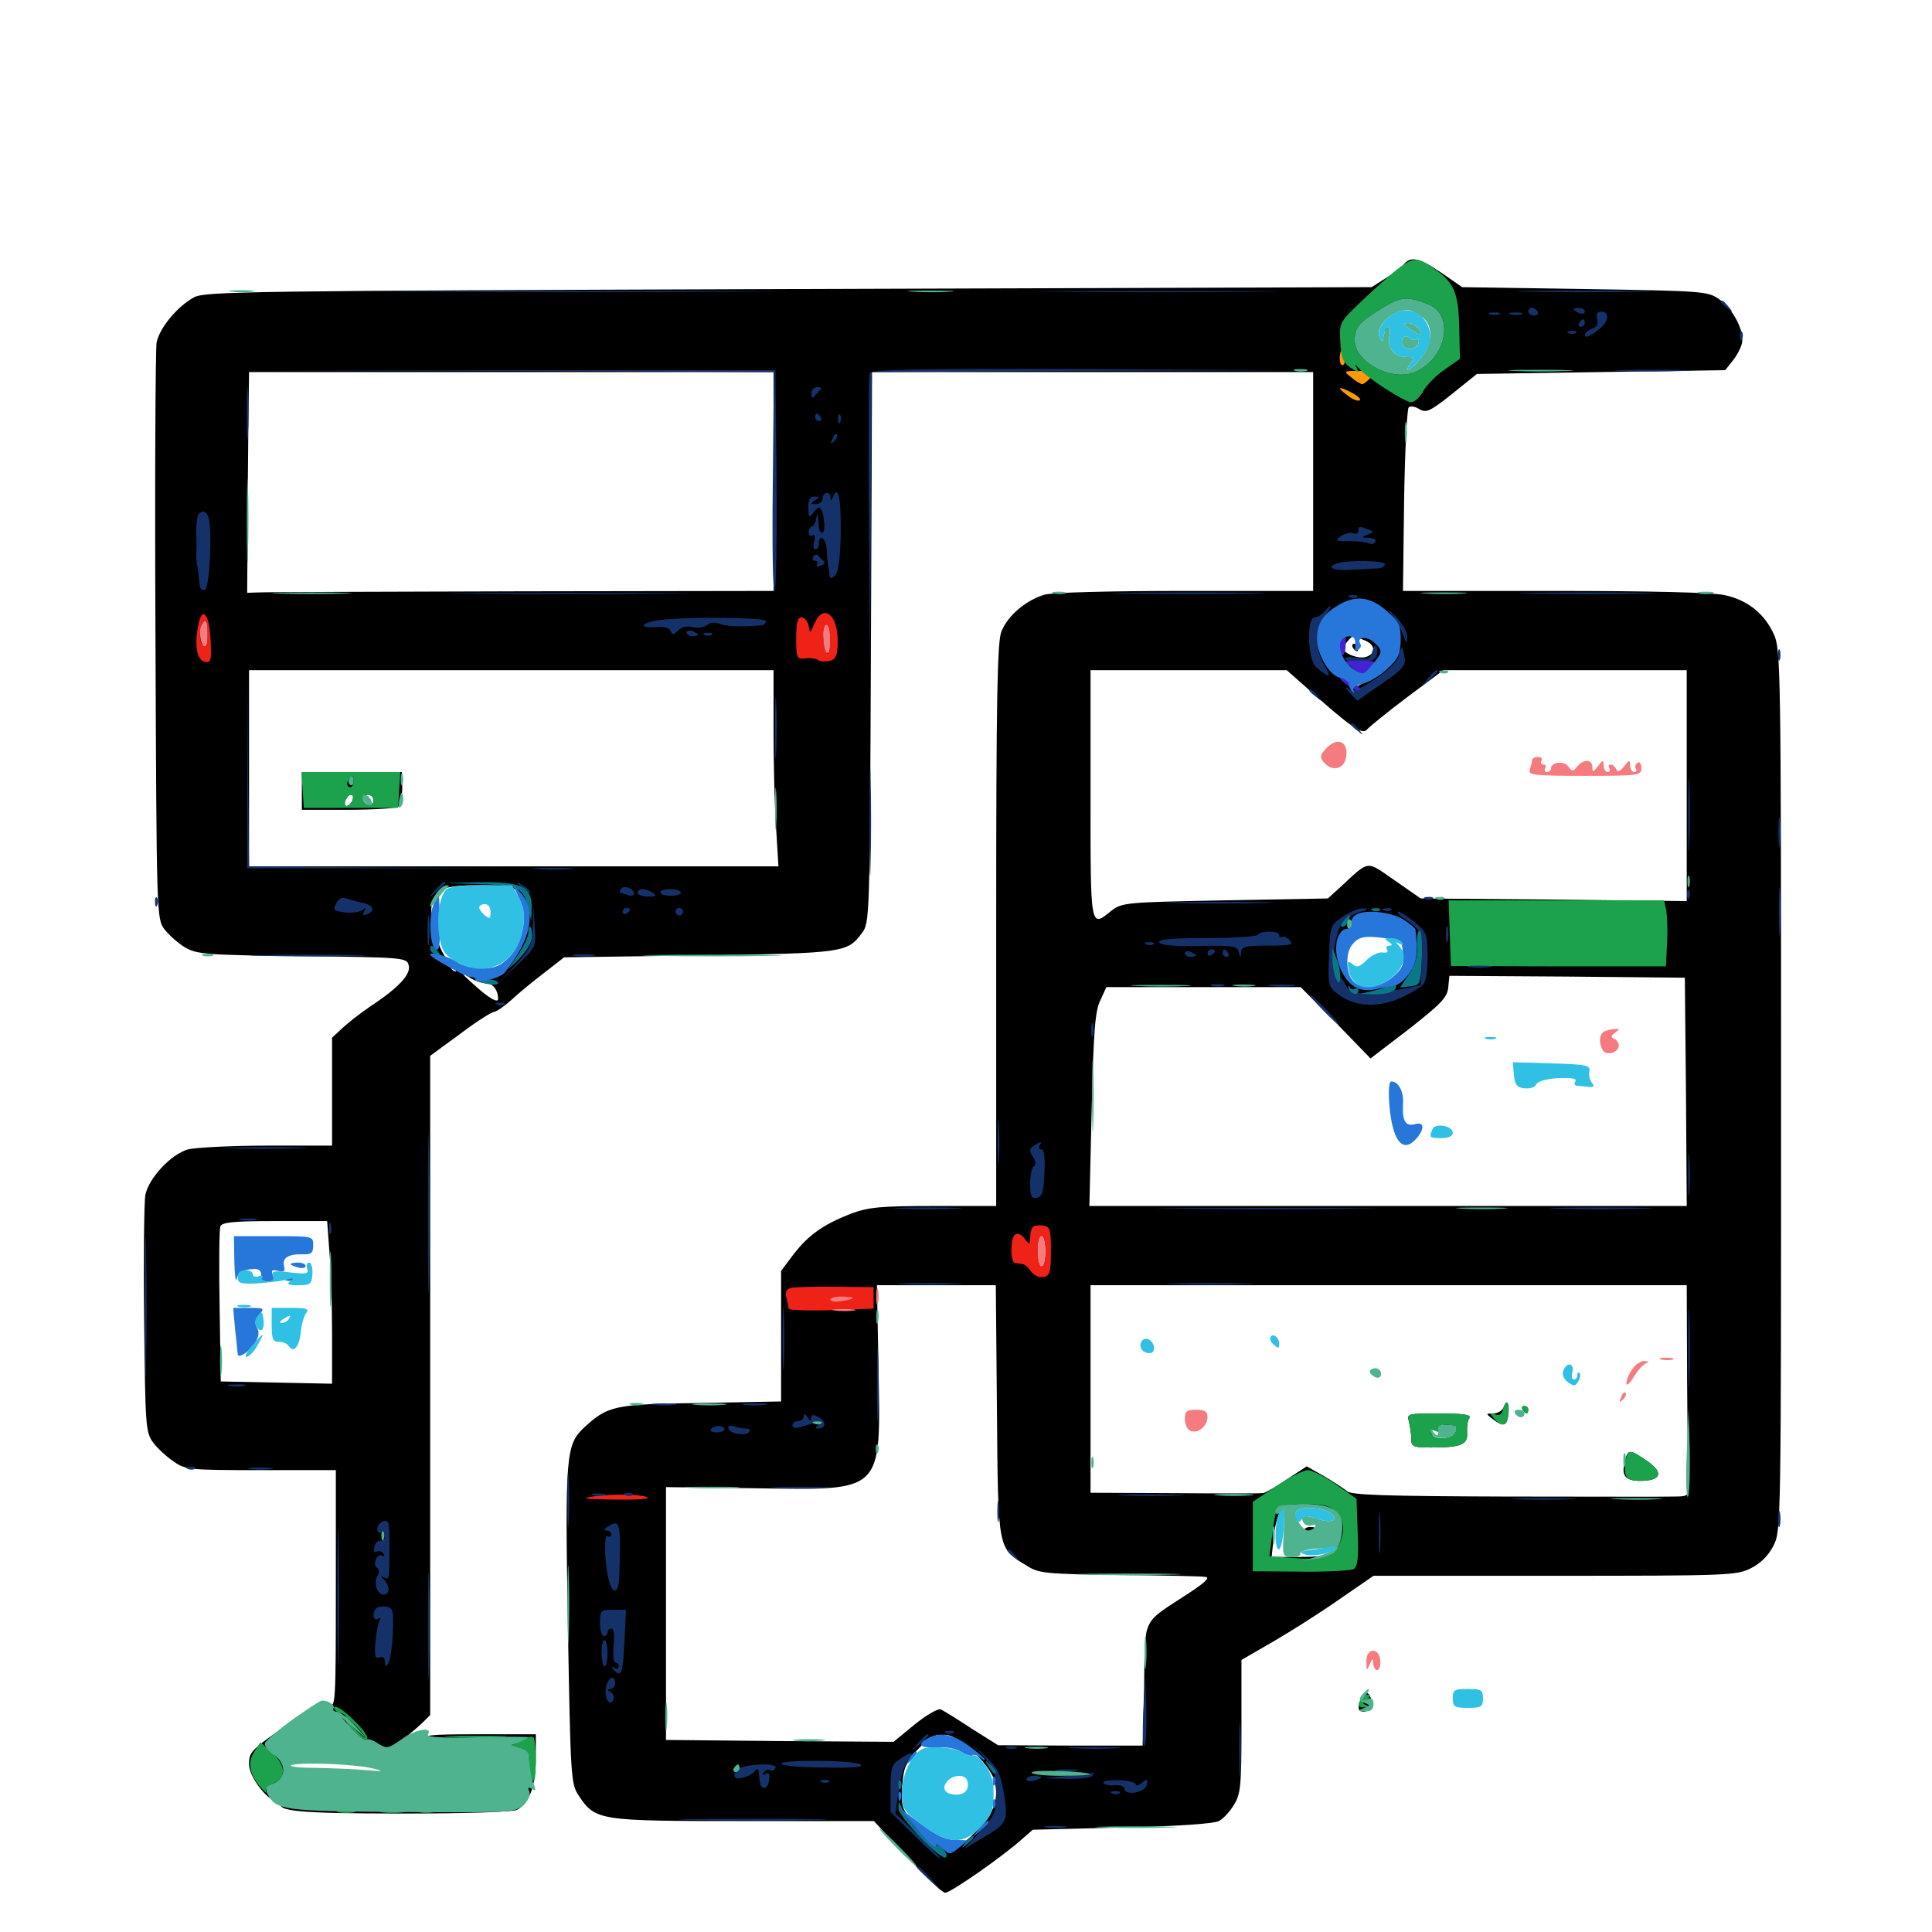 <svg xmlns="http://www.w3.org/2000/svg" viewBox="0 -1000 1000 1000">
	<path fill="#000000" d="M726.562 -863.086C725.195 -861.523 720.898 -858.203 716.992 -855.859L709.961 -851.367L408.203 -850.391C129.102 -849.414 106.055 -849.219 100.391 -846.094C91.797 -841.406 82.422 -830.078 81.055 -822.656C80.469 -819.141 80.078 -750.586 80.469 -670.312C81.055 -525.586 81.055 -524.414 85.156 -518.945C87.5 -516.016 92.188 -511.719 95.898 -509.57C101.953 -506.055 106.641 -505.664 156.445 -505.078C209.375 -504.492 210.547 -504.297 211.523 -500.391C212.891 -495.703 206.25 -488.672 191.406 -478.906C186.523 -475.586 180.273 -470.703 177.344 -467.969L171.875 -462.891V-434.961V-407.031H138.281C119.727 -407.031 101.367 -406.055 97.266 -405.078C88.477 -402.539 76.758 -390.039 75.195 -381.25C74.609 -377.734 74.219 -348.633 74.609 -316.797C75.195 -261.523 75.391 -258.594 79.297 -253.32C81.445 -250.391 86.328 -245.898 89.844 -243.555C95.898 -239.258 98.047 -239.062 134.961 -239.062H173.828V-177.539C173.828 -118.164 173.633 -116.016 170.312 -117.773C167.383 -119.336 163.672 -117.578 151.172 -108.984C129.688 -94.141 128.906 -93.359 128.906 -86.719C128.906 -79.883 139.648 -66.406 143.945 -67.969C145.508 -68.555 146.094 -68.359 145.508 -67.188C142.578 -62.5 154.297 -61.328 208.008 -61.328C242.578 -61.328 265.43 -62.109 267.773 -63.281C274.023 -66.797 277.344 -75.781 277.344 -89.648V-102.344H247.852C221.875 -102.344 218.555 -101.953 219.531 -99.219C220.117 -97.656 219.922 -94.727 218.945 -92.773C217.969 -91.016 217.773 -88.281 218.75 -86.719C220.703 -83.789 219.141 -78.516 216.797 -79.883C213.477 -82.031 154.297 -83.008 150.586 -81.055C147.852 -79.492 146.875 -79.688 147.07 -81.445C147.266 -87.891 146.094 -90.43 142.383 -91.602C137.305 -93.164 138.281 -99.414 143.555 -99.414C145.703 -99.414 147.266 -100.586 146.875 -101.953C146.68 -103.516 147.266 -104.102 148.438 -103.32C149.609 -102.539 150.195 -100.781 149.609 -99.414C149.219 -98.047 150.195 -94.922 152.148 -92.773C154.883 -89.648 158.008 -88.672 165.82 -88.672C171.484 -88.672 177.539 -89.453 179.492 -90.43C181.445 -91.602 185.156 -92.578 188.086 -92.969C190.82 -93.359 193.75 -94.336 194.531 -94.922C195.117 -95.703 196.875 -95.703 198.438 -95.117C201.172 -94.141 208.984 -99.414 218.359 -108.008L222.656 -112.305V-282.812V-453.516L237.891 -464.648C246.094 -470.898 254.102 -475.977 255.469 -476.172C257.031 -476.367 260.938 -479.102 264.453 -482.227C267.969 -485.547 275.586 -491.797 281.445 -496.289L291.992 -504.492L361.914 -505.469C436.914 -506.641 438.477 -506.836 446.094 -516.992C450.195 -522.461 450.195 -524.023 450.781 -665.039L451.367 -807.422H565.43H679.688V-750.781V-694.141H613.867C574.414 -694.141 544.922 -693.359 540.625 -692.188C531.25 -689.453 521.68 -681.445 518.359 -673.242C516.211 -668.164 515.625 -639.844 515.625 -521.289V-375.781H483.398C455.859 -375.781 449.805 -375.195 440.625 -371.875C426.562 -366.406 418.555 -360.938 410.742 -350.781L404.297 -342.188V-308.398V-274.609L362.891 -273.828C317.773 -273.242 314.648 -272.461 302.148 -260.938C292.969 -252.148 292.383 -246.875 293.945 -158.398C295.312 -79.492 295.508 -76.562 299.609 -70.508C308.203 -57.617 309.961 -57.422 384.766 -57.422H452.344L469.531 -38.867C478.906 -28.711 487.695 -20.312 489.258 -20.312C491.992 -20.312 518.164 -38.477 528.516 -47.656L534.57 -52.93L580.664 -54.102C608.984 -54.688 628.32 -56.055 630.859 -57.422C633.203 -58.594 636.719 -62.5 638.672 -65.82C642.188 -71.289 642.578 -75.781 642.578 -106.445V-140.82L658.789 -150.195C667.578 -155.273 683.008 -165.039 692.773 -171.875L710.938 -184.375H804.688C894.922 -184.375 898.828 -184.57 906.25 -188.281C911.328 -190.82 915.43 -194.922 917.969 -200C921.875 -207.617 921.875 -210.938 921.875 -435.742C921.875 -652.93 921.68 -664.258 918.164 -671.68C913.281 -682.422 904.492 -689.453 892.578 -691.992C886.328 -693.359 853.516 -694.141 804.297 -694.141H726.172L726.758 -740.82C727.148 -766.602 728.32 -788.281 729.102 -789.062C729.883 -790.039 732.422 -789.648 734.57 -788.281C738.086 -786.133 740.039 -786.914 751.562 -796.094L764.453 -806.445L828.711 -807.422L892.969 -808.398L896.68 -813.086C898.828 -815.625 900.977 -819.727 901.562 -822.07C903.125 -828.32 897.266 -839.844 889.844 -845.117C883.984 -849.219 882.031 -849.414 820.312 -850.391L756.836 -851.367L746.094 -858.789C734.57 -866.602 730.273 -867.578 726.562 -863.086ZM740.82 -838.281C743.359 -837.109 744.141 -834.18 744.141 -827.148C744.141 -818.75 743.359 -816.797 738.086 -812.5C730.859 -806.445 720.508 -805.859 711.914 -811.133C701.953 -817.188 704.492 -828.906 717.383 -837.109C725.586 -842.383 732.227 -842.773 740.82 -838.281ZM400.391 -750.781V-694.141L270.117 -693.945C198.242 -693.75 137.109 -693.555 133.789 -693.359L127.93 -693.164L128.125 -718.555C128.125 -732.617 128.32 -758.203 128.516 -775.781L128.906 -807.422H264.648H400.391ZM715.625 -681.055C723.633 -674.219 727.93 -668.359 722.266 -671.875C720.898 -672.852 720.508 -672.266 721.094 -670.312C721.875 -668.75 721.484 -666.211 720.508 -664.648C719.141 -662.5 718.75 -662.891 718.75 -666.016C718.75 -674.609 704.492 -682.031 697.461 -677.344C692.969 -674.219 687.305 -665.234 691.406 -667.773C692.773 -668.555 693.555 -667.969 693.164 -666.602C692.578 -661.328 693.359 -658.984 697.266 -655.078C701.562 -650.781 710.742 -649.805 714.453 -653.516C715.625 -654.688 717.188 -655.273 717.773 -654.883C718.359 -654.297 715.039 -651.758 710.742 -649.414L702.734 -644.922L694.727 -650.781C685.352 -657.422 680.859 -665.039 682.422 -671.68C683.789 -676.758 698.242 -688.281 703.32 -688.281C705.273 -688.281 710.742 -684.961 715.625 -681.055ZM107.227 -669.336C107.031 -660.156 107.031 -659.961 105.078 -666.211C103.906 -669.727 103.516 -673.828 104.102 -675.391C106.25 -681.055 107.422 -678.711 107.227 -669.336ZM429.492 -668.359C429.297 -661.133 429.102 -660.742 427.734 -664.844C425.391 -671.875 425.391 -676.562 427.734 -676.562C428.906 -676.562 429.688 -672.852 429.492 -668.359ZM710.938 -672.656C706.25 -675.586 698.047 -674.805 695.117 -671.289C692.578 -668.164 692.773 -667.969 695.898 -670.508C698.047 -672.266 701.758 -672.852 706.641 -672.07C711.523 -671.094 712.891 -671.484 710.938 -672.656ZM705.859 -668.75C711.914 -666.602 712.5 -661.719 707.031 -659.961C703.125 -658.789 695.312 -661.719 695.312 -664.453C695.312 -665.82 699.414 -670.703 700.391 -670.703C700.781 -670.703 703.125 -669.922 705.859 -668.75ZM400.391 -621.484C400.391 -603.906 400.977 -581.055 401.758 -570.703L402.93 -551.562H266.016H128.906V-602.344V-653.125H264.648H400.391ZM674.414 -645.703C699.219 -623.438 705.273 -619.336 707.617 -622.461C708.984 -624.023 718.359 -631.641 728.516 -639.258L747.07 -653.125H810.156H873.047V-593.359V-533.594L804.297 -534.375L735.352 -534.961L721.875 -544.336C706.836 -554.688 709.18 -555.078 693.75 -540.82L687.305 -534.961L634.18 -533.984C582.617 -533.008 580.859 -532.812 575.391 -528.711C564.258 -519.727 564.453 -518.359 564.453 -588.672V-653.125H615.234H666.016ZM268.359 -538.086C274.023 -531.836 273.242 -515.234 267.188 -506.25C260.938 -497.266 256.641 -492.773 255.273 -494.141C254.688 -494.727 251.367 -495.898 247.656 -496.875C244.141 -497.656 239.453 -499.023 237.5 -500C234.57 -500.977 234.18 -500.781 235.352 -498.828C236.328 -497.07 236.133 -496.68 234.57 -497.656C233.398 -498.438 232.812 -500 233.398 -500.977C234.18 -501.953 233.203 -503.32 231.641 -503.906C227.93 -505.273 222.07 -525.195 223.438 -531.25C225.781 -540.039 229.492 -541.797 247.852 -541.797C262.305 -541.797 265.625 -541.211 268.359 -538.086ZM714.258 -520.703C716.602 -519.922 720.898 -517.188 723.633 -514.844C728.125 -510.938 728.711 -509.18 727.734 -504.102C726.172 -496.484 721.484 -491.602 713.867 -489.258C705.469 -486.914 699.414 -489.844 696.289 -497.852C692.969 -505.664 692.578 -511.328 695.312 -509.57C696.289 -508.984 696.68 -509.57 696.094 -511.328C695.508 -512.891 695.898 -516.016 697.266 -518.164C699.414 -522.266 705.469 -523.242 714.258 -520.703ZM251.758 -491.016C255.078 -491.016 257.812 -487.5 257.812 -483.008C257.812 -480.469 252.539 -483.594 244.141 -491.406C238.867 -496.094 238.477 -496.875 242.578 -494.336C245.508 -492.383 249.609 -491.016 251.758 -491.016ZM872.656 -434.961L873.047 -375.781H718.555H563.867L565.039 -425.586C566.016 -466.211 566.797 -476.758 569.531 -482.227L572.656 -489.062H623.047H673.242L691.406 -470.703L709.375 -452.148L729.297 -467.383C745.898 -480.469 749.023 -483.594 749.609 -488.867L750.195 -494.922L811.133 -494.531L872.07 -493.945ZM170.508 -351.953C171.289 -342.969 171.875 -324.023 171.875 -309.766V-283.789L143.164 -284.375L114.258 -284.961L113.672 -323.828C113.281 -345.117 113.477 -363.867 114.062 -365.234C114.844 -367.383 121.289 -367.969 142.188 -367.969H169.336ZM541.992 -356.055C543.164 -350.586 541.406 -344.531 538.867 -344.531C536.914 -344.531 536.328 -358.789 538.477 -360.742C540.234 -362.5 541.016 -361.523 541.992 -356.055ZM516.016 -269.922C516.602 -197.266 516.406 -198.828 531.055 -189.844C537.695 -185.547 540.43 -185.352 579.102 -184.766C601.758 -184.57 621.875 -184.18 623.828 -183.789C626.562 -183.594 624.023 -181.055 615.039 -175.195C590.625 -159.18 592.773 -163.672 592.188 -127.93L591.406 -96.484H554.102L516.602 -96.68L502.93 -105.273C495.508 -110.156 488.281 -114.648 486.914 -115.234C485.547 -115.82 479.492 -112.305 473.438 -107.422L462.5 -98.438L403.516 -98.828L344.727 -99.414V-164.844V-230.273L390.625 -229.688C458.008 -228.711 455.859 -226.562 454.688 -293.359L453.906 -334.766H484.766H515.43ZM873.242 -285.547C873.438 -258.398 873.633 -233.789 873.828 -230.859C874.219 -225.781 873.633 -225.391 866.211 -225.391C861.914 -225.195 822.852 -225.391 779.297 -225.391C716.992 -225.586 699.609 -226.172 697.266 -228.125C695.703 -229.492 690.234 -233.008 685.352 -235.938L676.367 -241.016L666.211 -234.375C660.547 -230.469 655.078 -227.344 653.711 -227.148C652.344 -226.953 631.836 -226.953 608.008 -227.148L564.453 -227.344V-281.055V-334.766H718.75H873.047ZM441.406 -328.125C441.406 -328.516 438.867 -328.906 435.547 -328.906C432.422 -328.906 429.688 -328.125 429.688 -327.344C429.688 -326.367 432.422 -325.977 435.547 -326.562C438.867 -326.953 441.406 -327.734 441.406 -328.125ZM441.992 -321.68C444.336 -322.07 441.992 -322.461 436.523 -322.461C431.25 -322.461 429.102 -322.07 432.227 -321.68C435.156 -321.289 439.453 -321.289 441.992 -321.68ZM689.062 -218.359C692.383 -216.211 693.359 -213.477 693.359 -207.031C693.359 -202.539 692.383 -197.852 691.016 -196.484C689.648 -195.117 682.617 -194.141 673.438 -194.141H658.203L659.375 -205.469C660.156 -211.914 661.914 -217.578 663.672 -219.141C667.969 -222.461 683.789 -222.07 689.062 -218.359ZM491.211 -98.438C492.188 -98.438 491.797 -99.414 490.234 -100.586C487.891 -102.148 488.086 -102.344 491.211 -101.758C493.359 -101.367 494.922 -100 494.727 -98.828C494.336 -97.461 495.898 -96.484 497.852 -96.484C502.344 -96.484 513.086 -84.57 514.844 -77.93C517.188 -68.164 514.062 -60.156 503.711 -50.586C495.117 -42.578 493.555 -41.797 490.43 -44.141C467.188 -61.133 466.797 -61.719 466.797 -71.289C466.797 -76.367 467.578 -82.617 468.555 -85.156C471.094 -91.406 480.273 -100.781 482.617 -99.414C483.594 -98.633 484.375 -99.219 484.375 -100.586C484.375 -102.539 484.961 -102.539 486.719 -100.781C488.086 -99.414 490.039 -98.438 491.211 -98.438ZM173.438 -91.211C176.367 -91.602 173.828 -91.992 167.969 -91.992C162.109 -91.992 159.57 -91.602 162.695 -91.211C165.625 -90.82 170.312 -90.82 173.438 -91.211ZM716.992 -827.734C716.992 -825.586 717.578 -825 718.164 -826.562C718.75 -827.93 718.555 -829.688 717.969 -830.273C717.383 -831.055 716.797 -829.883 716.992 -827.734ZM700.195 -664.844C700.781 -663.867 701.758 -662.891 702.344 -662.891C702.734 -662.891 703.125 -663.867 703.125 -664.844C703.125 -666.016 702.148 -666.797 700.977 -666.797C700 -666.797 699.609 -666.016 700.195 -664.844ZM156.25 -590.625V-580.859H180.273C193.359 -580.859 205.078 -581.641 206.055 -582.422C207.227 -583.203 208.203 -587.5 208.203 -592.188L208.008 -600.391H182.227H156.25ZM165.039 -596.484C164.453 -597.656 163.477 -598.438 162.891 -598.438C162.5 -598.438 162.109 -597.656 162.109 -596.484C162.109 -595.508 163.086 -594.531 164.258 -594.531C165.234 -594.531 165.625 -595.508 165.039 -596.484ZM184.375 -595.508C185.156 -597.461 184.18 -598.438 181.641 -598.438C179.102 -598.438 178.125 -597.461 178.906 -595.508C179.688 -593.945 180.859 -592.578 181.641 -592.578C182.422 -592.578 183.594 -593.945 184.375 -595.508ZM195.898 -597.07C197.07 -597.656 195.703 -598.047 192.383 -598.047C189.258 -598.047 188.086 -597.656 190.039 -597.07C191.797 -596.68 194.531 -596.68 195.898 -597.07ZM193.945 -593.164C195.117 -593.75 193.75 -594.141 190.43 -594.141C187.305 -594.141 186.133 -593.75 188.086 -593.164C189.844 -592.773 192.578 -592.773 193.945 -593.164ZM202.539 -593.359C203.32 -593.945 202.148 -594.531 200 -594.336C197.852 -594.336 197.266 -593.75 198.828 -593.164C200.195 -592.578 201.953 -592.773 202.539 -593.359ZM175.195 -589.453C175.977 -590.039 174.805 -590.625 172.656 -590.43C170.508 -590.43 169.922 -589.844 171.484 -589.258C172.852 -588.672 174.609 -588.867 175.195 -589.453ZM182.422 -585.742C181.25 -582.617 177.734 -581.641 177.734 -584.375C177.734 -586.523 179.883 -588.672 181.836 -588.672C182.812 -588.672 183.008 -587.305 182.422 -585.742ZM193.359 -585.742C193.359 -584.18 191.992 -582.812 190.43 -582.812C188.867 -582.812 187.5 -584.18 187.5 -585.742C187.5 -587.305 188.867 -588.672 190.43 -588.672C191.992 -588.672 193.359 -587.305 193.359 -585.742ZM778.125 -271.289C777.344 -269.727 775 -268.359 772.852 -268.359C768.945 -268.359 768.945 -268.359 772.656 -265.43C778.32 -261.133 780.273 -261.914 780.664 -268.359C781.055 -274.609 779.883 -275.977 778.125 -271.289ZM788.086 -270.312C788.672 -269.336 789.648 -268.359 790.234 -268.359C790.625 -268.359 791.016 -269.336 791.016 -270.312C791.016 -271.484 790.039 -272.266 788.867 -272.266C787.891 -272.266 787.5 -271.484 788.086 -270.312ZM729.297 -264.062C729.883 -261.523 730.469 -257.617 730.469 -255.273C730.469 -251.172 731.445 -250.781 740.82 -250.781C756.445 -250.781 759.766 -252.344 759.375 -258.398C759.18 -261.328 759.57 -264.648 760.547 -266.016C761.523 -267.773 757.812 -268.359 744.922 -268.359C728.32 -268.359 728.125 -268.359 729.297 -264.062ZM753.906 -261.133C753.711 -254.297 741.797 -252.539 740.625 -259.18C740.039 -261.914 741.406 -262.5 746.875 -262.5C750.781 -262.5 753.906 -261.914 753.906 -261.133ZM743.75 -259.18C742.188 -259.766 742.773 -260.352 744.922 -260.352C747.07 -260.547 748.242 -259.961 747.461 -259.375C746.875 -258.789 745.117 -258.594 743.75 -259.18ZM840.82 -242.773C839.062 -235.352 841.992 -233.008 851.562 -233.594C860.352 -234.375 860.547 -238.477 851.758 -244.336C843.164 -250.195 842.383 -250 840.82 -242.773ZM666.406 -212.5C666.602 -210.742 668.164 -208.789 669.531 -208.203C671.289 -207.617 672.07 -208.594 671.484 -210.938C671.289 -212.695 669.727 -214.648 668.359 -215.234C666.602 -215.82 665.82 -214.844 666.406 -212.5ZM675.195 -208.398C674.609 -207.422 676.758 -206.836 680.078 -206.641C683.984 -206.445 684.961 -207.031 683.203 -208.008C680.078 -210.156 676.367 -210.156 675.195 -208.398ZM704.297 -120.703C702.539 -115.82 702.93 -114.062 705.859 -114.062C708.984 -114.062 710.742 -117.773 709.375 -121.484C708.203 -124.805 705.664 -124.414 704.297 -120.703Z"/>
	<path fill="#ff9906" d="M694.727 -819.336C692.969 -817.578 692.969 -810.938 694.922 -810.938C695.703 -810.938 696.484 -813.086 696.484 -815.82C696.875 -821.094 696.68 -821.484 694.727 -819.336ZM699.414 -804.688C701.562 -802.734 704.297 -801.172 705.078 -801.172C705.859 -801.172 707.812 -802.734 709.57 -804.688C712.5 -807.812 712.109 -808.008 703.906 -808.008C695.312 -808.008 695.117 -808.008 699.414 -804.688ZM697.266 -795.508C699.805 -793.359 702.734 -792.188 703.711 -792.773C704.688 -793.359 702.93 -794.922 700.195 -796.484C692.773 -800.391 691.406 -799.805 697.266 -795.508Z"/>
	<path fill="#ef2218" d="M102.539 -675.977C100.586 -665.82 101.953 -658.203 106.055 -657.422C109.18 -656.836 109.57 -658.008 108.984 -668.945C108.398 -682.617 104.492 -686.719 102.539 -675.977ZM107.422 -671.484C107.422 -667.383 106.641 -665.039 105.469 -665.82C102.148 -667.773 103.32 -678.516 106.836 -678.516C107.227 -678.516 107.422 -675.391 107.422 -671.484ZM421.484 -677.148C419.336 -671.875 419.141 -671.875 418.555 -676.172C417.969 -678.516 416.406 -680.469 414.844 -680.469C412.891 -680.469 412.109 -677.734 412.109 -669.531C412.109 -659.375 412.5 -658.789 416.602 -659.18C418.945 -659.57 422.07 -659.18 423.438 -658.398C424.805 -657.422 427.539 -657.422 429.688 -658.008C432.812 -658.984 433.594 -660.938 433.594 -668.555C433.594 -682.227 425.977 -687.695 421.484 -677.148ZM429.688 -668.555C429.688 -664.258 428.906 -661.133 428.125 -661.719C425.781 -663.086 425.586 -676.562 427.734 -676.562C428.906 -676.562 429.688 -673.047 429.688 -668.555ZM419.336 -666.406C419.922 -667.773 419.727 -669.531 419.141 -670.117C418.555 -670.898 417.969 -669.727 418.164 -667.578C418.164 -665.43 418.75 -664.844 419.336 -666.406ZM534.57 -364.844C533.789 -364.062 533.203 -361.523 533.203 -359.375C533.008 -355.469 533.008 -355.469 530.273 -358.984C528.906 -360.938 526.758 -361.914 525.586 -361.133C522.852 -359.57 522.852 -346.484 525.391 -346.289C526.562 -346.094 528.125 -345.898 529.297 -345.703C530.273 -345.703 532.227 -343.945 533.789 -341.797C535.156 -339.844 538.086 -338.477 540.234 -339.062C543.359 -339.648 543.945 -341.406 543.945 -352.344C543.945 -363.672 543.555 -365.039 540.039 -365.625C537.695 -366.016 535.352 -365.625 534.57 -364.844ZM541.016 -352.344C541.016 -348.047 540.234 -344.531 539.062 -344.531C538.086 -344.531 537.109 -348.047 537.109 -352.344C537.109 -356.641 538.086 -360.156 539.062 -360.156C540.234 -360.156 541.016 -356.641 541.016 -352.344ZM409.57 -333.398C406.836 -332.617 406.25 -331.25 407.031 -328.32C407.617 -325.977 408.203 -323.438 408.203 -322.656C408.203 -321.875 418.164 -321.484 430.273 -321.875L452.148 -322.656V-328.125V-333.789L432.617 -333.984C421.875 -334.18 411.523 -333.789 409.57 -333.398ZM441.406 -328.125C441.406 -328.516 438.867 -328.906 435.547 -328.906C432.422 -328.906 429.688 -328.125 429.688 -327.344C429.688 -326.367 432.422 -325.977 435.547 -326.562C438.867 -326.953 441.406 -327.734 441.406 -328.125ZM306.641 -225.391C317.188 -226.953 333.398 -226.562 335.352 -224.805C335.938 -224.023 327.93 -223.633 317.188 -223.828C302.539 -224.023 300 -224.414 306.641 -225.391Z"/>
	<path fill="#1ca14c" d="M721.68 -859.375C717.383 -855.859 709.18 -848.438 703.516 -842.969C693.359 -833.203 693.164 -832.812 693.75 -822.852C694.141 -814.648 695.312 -812.109 699.219 -809.57C703.125 -807.031 703.711 -806.836 702.344 -809.375C701.172 -811.719 701.367 -811.719 703.516 -809.18C707.422 -804.492 727.148 -791.797 730.469 -791.797C732.031 -791.797 734.961 -794.336 736.719 -797.656C738.477 -800.781 743.555 -805.859 747.852 -808.789L755.664 -814.258L755.273 -830.859C754.883 -849.023 752.539 -854.102 741.016 -861.914C733.203 -867.188 731.055 -866.992 721.68 -859.375ZM739.062 -842.578C753.125 -837.305 748.828 -814.258 732.422 -807.422C720.312 -802.344 701.172 -812.5 701.172 -823.828C701.172 -830.859 703.516 -833.398 716.797 -841.406C725.586 -846.484 728.516 -846.68 739.062 -842.578ZM156.641 -591.211L157.227 -581.836H181.641H206.055L206.641 -591.211L207.227 -600.391H181.641H156.055ZM183.008 -595.508C183.008 -593.945 182.227 -592.578 181.25 -592.578C179.297 -592.578 179.102 -595.312 181.055 -597.07C182.812 -599.023 183.008 -598.828 183.008 -595.508ZM193.945 -593.164C195.117 -593.75 193.75 -594.141 190.43 -594.141C187.305 -594.141 186.133 -593.75 188.086 -593.164C189.844 -592.773 192.578 -592.773 193.945 -593.164ZM202.539 -593.359C203.32 -593.945 202.148 -594.531 200 -594.336C197.852 -594.336 197.266 -593.75 198.828 -593.164C200.195 -592.578 201.953 -592.773 202.539 -593.359ZM182.422 -585.742C181.641 -584.18 180.469 -582.812 179.492 -582.812C178.711 -582.812 178.32 -584.18 178.906 -585.742C179.688 -587.305 180.859 -588.672 181.836 -588.672C182.617 -588.672 183.008 -587.305 182.422 -585.742ZM193.359 -585.547C193.359 -582.227 189.062 -582.812 187.891 -586.328C187.5 -587.695 188.477 -588.672 190.234 -588.672C191.992 -588.672 193.359 -587.305 193.359 -585.547ZM750.391 -516.992L750.977 -500L806.641 -499.805H862.305L862.891 -512.5C863.281 -519.336 862.891 -527.148 862.305 -529.492L861.328 -533.984H805.469H749.805ZM777.93 -270.508C777.344 -267.969 775.977 -266.992 773.828 -267.969C770.898 -268.945 770.898 -268.75 773.242 -265.82C777.344 -260.742 780.273 -261.914 780.859 -268.359C781.445 -275 779.492 -276.172 777.93 -270.508ZM788.086 -270.312C788.672 -269.336 789.648 -268.359 790.234 -268.359C790.625 -268.359 791.016 -269.336 791.016 -270.312C791.016 -271.484 790.039 -272.266 788.867 -272.266C787.891 -272.266 787.5 -271.484 788.086 -270.312ZM729.297 -264.062C729.883 -261.523 730.469 -257.617 730.469 -255.273C730.469 -251.172 731.445 -250.781 740.82 -250.781C756.445 -250.781 759.766 -252.344 759.375 -258.398C759.18 -261.328 759.57 -264.648 760.547 -266.016C761.523 -267.773 757.812 -268.359 744.922 -268.359C728.32 -268.359 728.125 -268.359 729.297 -264.062ZM753.516 -259.18C752.734 -255.078 741.992 -254.297 740.625 -258.203C740.234 -259.766 741.016 -260.156 743.359 -259.18C745.703 -258.398 746.289 -258.594 745.312 -260.156C744.336 -261.719 745.703 -262.5 749.023 -262.5C752.93 -262.5 754.102 -261.719 753.516 -259.18ZM841.211 -242.578C840.234 -234.961 842.383 -233.008 851.562 -233.594C860.352 -234.375 860.547 -238.477 851.758 -244.336C843.164 -250.195 842.383 -250 841.211 -242.578ZM660.742 -230.859L648.438 -222.656V-204.688V-186.719L673.438 -186.523C687.109 -186.328 699.414 -187.109 700.781 -187.891C702.734 -189.258 703.32 -194.141 702.734 -207.031L702.148 -224.219L691.602 -231.641C685.742 -235.742 679.102 -239.062 676.953 -239.062C674.609 -239.062 667.383 -235.352 660.742 -230.859ZM691.406 -217.578C695.703 -213.281 696.289 -208.594 693.359 -200.977C690.82 -194.336 684.766 -192.383 669.727 -193.555L657.031 -194.531L658.594 -206.25C659.375 -212.695 660.547 -218.75 661.328 -219.727C661.914 -220.703 667.969 -221.484 675 -221.484C684.961 -221.484 688.281 -220.703 691.406 -217.578ZM705.469 -121.484C702.148 -118.164 702.539 -116.016 706.641 -116.211C708.984 -116.211 709.18 -116.602 707.227 -117.383C705.078 -118.164 705.078 -118.75 707.227 -120.117C708.594 -120.898 709.375 -122.07 708.789 -122.656C708.203 -123.242 706.641 -122.656 705.469 -121.484ZM173.047 -116.406C172.461 -115.43 173.828 -114.062 175.977 -113.477C178.32 -112.891 179.492 -111.523 178.906 -110.547C178.32 -109.57 180.469 -106.445 183.398 -103.516C186.523 -100.586 189.453 -98.828 190.039 -100C190.82 -100.977 187.5 -105.469 182.812 -109.961C178.125 -114.648 173.828 -117.383 173.047 -116.406ZM185.547 -105.273C188.086 -102.539 189.648 -100.391 189.062 -100.391C188.672 -100.391 186.133 -102.539 183.594 -105.273C181.055 -108.008 179.492 -110.156 180.078 -110.156C180.469 -110.156 183.008 -108.008 185.547 -105.273ZM233.008 -100.977C225.586 -101.367 231.641 -101.562 246.094 -101.562C260.547 -101.562 266.602 -101.367 259.375 -100.977C251.953 -100.586 240.234 -100.586 233.008 -100.977ZM269.531 -99.023L264.648 -96.484L269.141 -95.312C273.047 -94.141 274.414 -91.406 273.633 -85.156C273.438 -83.984 274.219 -81.25 275.195 -79.297C276.758 -76.758 277.148 -78.906 277.344 -88.086C277.344 -94.727 276.758 -100.586 275.977 -100.977C275 -101.367 272.266 -100.586 269.531 -99.023ZM131.641 -93.359C127.93 -87.891 129.102 -81.445 134.961 -74.805C137.109 -72.266 138.477 -71.289 137.695 -72.656C136.914 -74.023 138.477 -75.781 141.406 -76.953C148.438 -79.492 148.047 -86.523 140.625 -92.969L134.766 -98.242ZM165.625 -75.586C164.258 -76.172 165.234 -76.562 167.969 -76.562C170.703 -76.562 171.68 -76.172 170.508 -75.586C169.141 -75.195 166.797 -75.195 165.625 -75.586ZM175.391 -61.914C172.852 -62.305 174.414 -62.695 178.711 -62.695C183.008 -62.891 184.961 -62.5 183.203 -61.914C181.25 -61.523 177.734 -61.523 175.391 -61.914ZM197.852 -61.914C194.727 -62.305 197.266 -62.695 203.125 -62.695C208.984 -62.695 211.523 -62.305 208.594 -61.914C205.469 -61.523 200.781 -61.523 197.852 -61.914ZM217.383 -61.914C215.43 -62.5 216.992 -62.891 220.703 -62.891C224.414 -62.891 225.977 -62.5 224.219 -61.914C222.266 -61.523 219.141 -61.523 217.383 -61.914Z"/>
	<path fill="#143269" d="M216.406 -849.023C170.898 -849.219 208.008 -849.414 298.828 -849.414C389.648 -849.414 426.758 -849.219 381.445 -849.023C335.938 -848.633 261.719 -848.633 216.406 -849.023ZM549.414 -849.023C521.68 -849.219 544.336 -849.414 599.609 -849.414C654.883 -849.414 677.539 -849.219 650 -849.023C622.266 -848.633 576.953 -848.633 549.414 -849.023ZM791.602 -849.023C775.781 -849.219 788.281 -849.609 819.336 -849.609C850.586 -849.609 863.477 -849.219 848.242 -849.023C833.008 -848.633 807.617 -848.633 791.602 -849.023ZM890.625 -843.75C890.625 -843.359 892.188 -841.797 894.141 -840.43C897.07 -837.891 897.266 -838.086 894.727 -841.211C892.188 -844.336 890.625 -845.312 890.625 -843.75ZM791.016 -838.672C791.016 -837.695 792.383 -836.719 794.141 -836.719C795.703 -836.719 796.484 -837.695 795.898 -838.672C795.312 -839.844 793.945 -840.625 792.773 -840.625C791.797 -840.625 791.016 -839.844 791.016 -838.672ZM814.453 -839.844C814.453 -840.234 815.82 -840.625 817.383 -840.625C818.945 -840.625 820.312 -839.844 820.312 -838.672C820.312 -837.695 818.945 -837.305 817.383 -837.891C815.82 -838.672 814.453 -839.453 814.453 -839.844ZM771.094 -837.305C769.727 -837.891 770.703 -838.281 773.438 -838.281C776.172 -838.281 777.148 -837.891 775.977 -837.305C774.609 -836.914 772.266 -836.914 771.094 -837.305ZM781.836 -837.305C779.883 -837.891 781.055 -838.281 784.18 -838.281C787.5 -838.281 788.867 -837.891 787.695 -837.305C786.328 -836.914 783.594 -836.914 781.836 -837.305ZM826.758 -834.766C827.344 -832.227 826.562 -830.664 824.023 -829.883C822.07 -829.102 820.312 -827.734 820.312 -826.758C820.312 -824.609 823.438 -825.977 828.711 -830.469C832.812 -834.18 833.008 -838.672 828.906 -838.672C826.758 -838.672 825.977 -837.5 826.758 -834.766ZM817.383 -832.812C816.797 -831.836 817.188 -830.859 818.164 -830.859C819.336 -830.859 820.312 -831.836 820.312 -832.812C820.312 -833.984 819.922 -834.766 819.531 -834.766C818.945 -834.766 817.969 -833.984 817.383 -832.812ZM812.109 -827.539C810.547 -828.125 811.133 -828.711 813.281 -828.711C815.43 -828.906 816.602 -828.32 815.82 -827.734C815.234 -827.148 813.477 -826.953 812.109 -827.539ZM900.586 -825.781C900.586 -823.633 901.172 -823.047 901.758 -824.609C902.344 -825.977 902.148 -827.734 901.562 -828.32C900.977 -829.102 900.391 -827.93 900.586 -825.781ZM267.188 -808.008L400.586 -807.422L400 -749.805C399.609 -718.164 400 -692.969 400.977 -693.945C401.758 -694.727 402.148 -720.898 401.953 -751.953L401.367 -808.398H267.578H133.789ZM450.195 -806.836C449.609 -805.664 449.414 -770.117 449.805 -728.32L450.195 -652.148L450.781 -729.688L451.172 -807.422L560.156 -808.008L668.945 -808.398L559.961 -808.984C474.219 -809.18 450.781 -808.789 450.195 -806.836ZM839.453 -808.008C830.469 -808.203 837.695 -808.594 855.469 -808.594C873.242 -808.594 880.469 -808.203 871.68 -808.008C862.695 -807.617 848.242 -807.617 839.453 -808.008ZM127.734 -785.938C127.734 -773.633 127.93 -768.555 128.32 -774.805C128.711 -780.859 128.711 -791.016 128.32 -797.266C127.93 -803.32 127.734 -798.242 127.734 -785.938ZM419.922 -796.289C419.922 -794.336 420.703 -793.555 421.484 -794.727C422.266 -795.898 423.633 -797.266 424.609 -798.242C425.586 -799.023 425 -799.609 423.242 -799.609C421.289 -799.609 419.922 -798.047 419.922 -796.289ZM421.875 -783.984C421.875 -783.008 422.852 -782.031 424.023 -782.031C425 -782.031 425.391 -783.008 424.805 -783.984C424.219 -785.156 423.242 -785.938 422.656 -785.938C422.266 -785.938 421.875 -785.156 421.875 -783.984ZM433.789 -782.812C433.789 -780.664 434.375 -780.078 434.961 -781.641C435.547 -783.008 435.352 -784.766 434.766 -785.352C434.18 -786.133 433.594 -784.961 433.789 -782.812ZM430.859 -772.852C429.688 -770.117 429.883 -769.922 431.836 -771.68C433.203 -773.047 433.789 -774.609 433.203 -775.195C432.617 -775.781 431.445 -774.805 430.859 -772.852ZM425.781 -741.992C425.781 -740.43 424.219 -739.062 422.461 -739.062C419.531 -739.062 419.336 -739.453 421.875 -741.016C424.414 -742.578 424.414 -742.969 421.484 -742.969C419.141 -742.969 418.359 -741.406 418.359 -737.109C418.555 -732.031 418.75 -731.641 421.094 -734.766C422.461 -736.523 423.828 -737.695 424.414 -737.109C426.562 -734.766 427.539 -725.586 425.781 -724.414C424.609 -723.633 423.633 -725.977 423.633 -729.688C423.438 -734.18 423.047 -734.766 422.461 -731.836C422.07 -729.297 420.898 -727.344 420.117 -727.344C419.336 -727.344 418.555 -725.977 418.555 -724.414C418.555 -722.852 419.531 -722.266 420.508 -722.852C421.68 -723.633 422.07 -722.266 421.484 -719.922C420.703 -717.578 421.094 -715.625 422.07 -715.625C423.047 -715.625 423.828 -716.992 423.828 -718.555C423.828 -724.414 427.734 -721.289 427.93 -715.234C428.125 -711.719 428.32 -708.008 428.711 -706.836C428.906 -705.859 429.297 -703.711 429.297 -702.344C429.688 -700.391 430.273 -700.391 432.227 -702.148C433.984 -703.906 434.961 -710.938 435.156 -724.805C435.352 -742.773 433.789 -749.414 431.055 -742.578C430.273 -740.625 429.883 -740.625 429.883 -742.578C429.688 -745.898 425.781 -745.508 425.781 -741.992ZM102.539 -733.398C101.953 -732.227 101.562 -728.125 101.562 -724.023C101.758 -719.922 101.758 -715.234 101.562 -713.672C101.562 -712.109 101.758 -708.594 102.344 -705.859C102.734 -703.125 103.125 -699.414 103.32 -697.461C103.32 -695.508 104.688 -694.141 106.055 -694.727C108.398 -695.508 109.961 -724.023 108.008 -731.836C107.031 -735.547 104.492 -736.328 102.539 -733.398ZM703.125 -725.195C703.125 -724.023 701.953 -723.438 700.391 -724.023C698.828 -724.609 696.094 -723.828 693.945 -722.461C690.82 -720.117 691.211 -719.727 698.633 -719.922C702.93 -719.922 707.617 -719.336 708.594 -718.75C709.766 -718.164 711.133 -718.359 711.914 -719.531C712.5 -720.703 711.133 -721.484 708.594 -721.68C704.492 -721.68 704.492 -721.875 707.812 -723.242C711.328 -724.609 711.328 -724.805 708.203 -725.977C703.516 -727.734 703.125 -727.734 703.125 -725.195ZM420.898 -711.914C420.312 -710.742 420.703 -709.766 421.875 -709.766C423.047 -709.766 423.438 -708.984 422.852 -707.812C422.266 -706.641 423.047 -706.445 424.805 -707.227C426.562 -707.812 427.344 -708.984 426.367 -709.57C425.586 -710.156 424.219 -711.523 423.633 -712.305C422.852 -713.281 421.68 -713.086 420.898 -711.914ZM691.992 -708.398C685.938 -706.25 690.234 -704.492 699.805 -705.078C705.273 -705.469 711.523 -705.664 713.477 -705.859C715.234 -705.859 716.797 -706.836 716.797 -708.008C716.797 -709.961 697.461 -710.156 691.992 -708.398ZM243.75 -692.773C215.43 -692.969 238.086 -693.164 293.945 -693.164C349.805 -693.164 372.852 -692.969 345.312 -692.773C317.773 -692.383 272.07 -692.383 243.75 -692.773ZM583.594 -692.773C566.016 -692.969 580.273 -693.359 615.234 -693.359C650.195 -693.359 664.453 -692.969 647.07 -692.773C629.492 -692.383 600.977 -692.383 583.594 -692.773ZM793.555 -692.773C777.734 -692.969 790.234 -693.359 821.289 -693.359C852.539 -693.359 865.43 -692.969 850.195 -692.773C834.961 -692.383 809.57 -692.383 793.555 -692.773ZM698.828 -690.82C697.266 -691.406 697.852 -691.992 700 -691.992C702.148 -692.188 703.32 -691.602 702.539 -691.016C701.953 -690.43 700.195 -690.234 698.828 -690.82ZM719.922 -682.422C722.266 -679.688 725 -675 726.172 -671.68C727.93 -666.602 728.32 -666.406 728.32 -670.312C728.516 -672.852 725.781 -677.344 722.266 -681.055C718.75 -684.57 717.773 -685.156 719.922 -682.422ZM685.547 -683.398C684.18 -681.836 681.836 -680.469 680.469 -680.469C676.172 -680.469 676.758 -658.398 681.25 -654.688C688.086 -648.828 689.453 -649.023 685.547 -655.469C680.469 -663.867 680.469 -674.609 685.742 -681.25C689.844 -686.523 689.844 -688.477 685.547 -683.398ZM341.797 -679.102C332.422 -677.93 329.688 -674.805 338.867 -675.391C343.555 -675.781 346.289 -675.195 347.07 -673.438C347.852 -671.289 348.633 -671.289 350.977 -673.633C352.734 -675.586 355.664 -676.172 358.594 -675.391C361.133 -674.805 364.648 -675.195 366.016 -676.562C367.773 -677.93 370.312 -678.125 372.461 -677.148C375.391 -675.781 383.594 -675.391 394.141 -676.367C395.312 -676.367 396.484 -677.539 396.484 -678.516C396.484 -680.469 356.836 -680.859 341.797 -679.102ZM355.469 -672.656C355.469 -673.633 356.836 -674.023 358.398 -673.438C359.961 -672.656 361.328 -671.875 361.328 -671.484C361.328 -671.094 359.961 -670.703 358.398 -670.703C356.836 -670.703 355.469 -671.484 355.469 -672.656ZM364.844 -671.289C363.281 -671.875 363.867 -672.461 366.016 -672.461C368.164 -672.656 369.336 -672.07 368.555 -671.484C367.969 -670.898 366.211 -670.703 364.844 -671.289ZM710.352 -663.086C709.375 -658.984 708.398 -658.594 702.148 -659.57C698.047 -660.156 695.703 -659.961 696.289 -658.789C697.07 -657.812 700.586 -657.031 704.297 -657.031C711.133 -657.031 714.062 -660.156 712.5 -665.234C711.914 -666.602 711.133 -665.625 710.352 -663.086ZM723.828 -660.352C723.242 -657.617 718.359 -652.734 711.719 -648.438C702.539 -642.578 700.195 -641.797 697.461 -643.75C695.703 -644.922 696.094 -644.141 698.438 -641.602L702.539 -637.305L715.234 -646.094C726.172 -653.711 727.93 -655.664 726.953 -659.961C725.977 -666.016 725.391 -666.016 723.828 -660.352ZM920.312 -660.938C920.312 -658.203 920.703 -657.227 921.289 -658.594C921.68 -659.766 921.68 -662.109 921.289 -663.477C920.703 -664.648 920.312 -663.672 920.312 -660.938ZM127.93 -601.367V-550.586H194.922H261.719L195.312 -550.977L128.906 -551.562L128.32 -601.953L127.93 -652.148ZM739.062 -648.828L735.352 -644.336L739.844 -648.047C742.188 -650.195 744.141 -652.148 744.141 -652.539C744.141 -654.102 742.578 -652.93 739.062 -648.828ZM401.172 -622.852C401.172 -608.984 401.367 -603.516 401.758 -610.742C402.148 -617.969 402.148 -629.492 401.758 -636.133C401.367 -642.773 401.172 -636.914 401.172 -622.852ZM677.734 -642.578C677.734 -642.188 679.297 -640.625 681.25 -639.258C684.18 -636.719 684.375 -636.914 681.836 -640.039C679.297 -643.164 677.734 -644.141 677.734 -642.578ZM699.219 -625C699.219 -624.609 700.781 -623.047 702.734 -621.68C705.664 -619.141 705.859 -619.336 703.32 -622.461C700.781 -625.586 699.219 -626.562 699.219 -625ZM450 -575C450 -549.805 450.391 -539.453 450.586 -552.148C450.977 -564.648 450.977 -585.352 450.586 -598.047C450.391 -610.547 450 -600.195 450 -575ZM873.828 -577.93C873.828 -560.742 874.219 -553.906 874.414 -562.891C874.805 -571.875 874.805 -585.938 874.414 -594.141C874.219 -602.344 873.828 -595.117 873.828 -577.93ZM920.508 -569.141C920.508 -562.109 920.898 -559.375 921.289 -562.891C921.68 -566.211 921.68 -572.07 921.289 -575.586C920.898 -578.906 920.508 -576.172 920.508 -569.141ZM277.93 -550.195C272.852 -550.586 276.562 -550.781 286.133 -550.781C295.898 -550.781 300 -550.586 295.508 -550.195C291.016 -549.805 283.008 -549.805 277.93 -550.195ZM920.703 -528.125C920.703 -516.797 920.898 -512.305 921.289 -517.969C921.68 -523.438 921.68 -532.812 921.289 -538.477C920.898 -543.945 920.703 -539.453 920.703 -528.125ZM225.391 -539.453L221.68 -534.961L226.172 -538.672C230.273 -542.188 231.445 -543.75 229.883 -543.75C229.492 -543.75 227.539 -541.797 225.391 -539.453ZM269.922 -540.625C271.875 -538.672 273.828 -537.5 274.219 -538.086C274.805 -538.672 273.242 -540.234 270.898 -541.602C266.797 -544.141 266.797 -543.945 269.922 -540.625ZM321.289 -539.844C320.508 -538.672 320.508 -537.891 321.094 -537.891C321.484 -537.891 323.242 -537.305 325 -536.719C326.758 -536.133 328.125 -536.328 328.125 -537.5C328.125 -540.234 322.656 -541.992 321.289 -539.844ZM330.078 -537.891C330.078 -536.914 332.422 -535.938 335.547 -535.938C339.648 -535.938 340.234 -536.328 337.891 -537.891C333.984 -540.43 330.078 -540.43 330.078 -537.891ZM341.797 -538.086C341.797 -537.109 344.336 -536.328 347.656 -536.328C350.781 -536.523 352.93 -537.305 352.344 -538.281C350.977 -540.43 341.797 -540.234 341.797 -538.086ZM873.242 -536.719C873.242 -534.57 873.828 -533.984 874.414 -535.547C875 -536.914 874.805 -538.672 874.219 -539.258C873.633 -540.039 873.047 -538.867 873.242 -536.719ZM80.273 -532.812C80.273 -530.664 80.859 -530.078 81.445 -531.641C82.031 -533.008 81.836 -534.766 81.25 -535.352C80.664 -536.133 80.078 -534.961 80.273 -532.812ZM174.023 -532.422C172.266 -528.906 172.656 -528.516 178.711 -527.734C182.422 -527.344 186.523 -527.93 187.695 -529.102C189.453 -530.469 189.648 -530.273 188.477 -528.32C187.5 -526.562 187.891 -525.977 189.453 -526.562C194.336 -528.125 193.555 -531.445 188.086 -532.617C185.156 -533.203 181.055 -534.375 179.297 -534.961C177.148 -535.742 175.391 -534.961 174.023 -532.422ZM737.891 -534.57C736.328 -535.156 736.914 -535.742 739.062 -535.742C741.211 -535.938 742.383 -535.352 741.602 -534.766C741.016 -534.18 739.258 -533.984 737.891 -534.57ZM608.008 -532.617C595.312 -532.812 605.664 -533.203 630.859 -533.203C656.055 -533.203 666.406 -532.812 653.906 -532.617C641.211 -532.227 620.508 -532.227 608.008 -532.617ZM221.289 -518.359C221.289 -511.328 221.68 -508.594 222.07 -512.109C222.461 -515.43 222.461 -521.289 222.07 -524.805C221.68 -528.125 221.289 -525.391 221.289 -518.359ZM275.781 -520.312C275.391 -510.547 274.609 -508.984 266.211 -499.805L256.836 -490.039L267.188 -500C277.539 -509.766 277.539 -509.961 276.758 -520.508L276.172 -531.055ZM322.266 -527.93C322.266 -526.953 323.242 -526.562 324.219 -527.148C325.391 -527.734 326.172 -528.711 326.172 -529.297C326.172 -529.688 325.391 -530.078 324.219 -530.078C323.242 -530.078 322.266 -529.102 322.266 -527.93ZM349.609 -528.125C349.609 -527.148 350.586 -526.172 351.562 -526.172C352.734 -526.172 353.516 -527.148 353.516 -528.125C353.516 -529.297 352.734 -530.078 351.562 -530.078C350.586 -530.078 349.609 -529.297 349.609 -528.125ZM695.117 -525.586C688.672 -521.289 688.477 -520.898 687.891 -505.273C687.305 -490.234 687.5 -489.258 692.383 -485.547C700.586 -479.102 712.5 -478.125 724.219 -483.203C729.688 -485.547 735.352 -488.867 736.719 -490.43C738.086 -491.992 739.062 -498.633 738.867 -505.273C738.867 -516.406 738.477 -517.578 732.227 -522.656C728.711 -525.586 724.805 -528.125 723.828 -528.125C722.656 -528.125 724.023 -526.562 726.562 -524.805C736.133 -518.164 736.523 -516.992 735.938 -503.32L735.352 -490.039L727.539 -488.477C723.242 -487.5 715.039 -486.523 709.375 -486.133C700 -485.547 699.023 -485.742 696.289 -490.625C694.727 -493.75 693.359 -494.727 693.359 -492.969C693.164 -491.406 692.188 -492.188 691.211 -494.922C688.867 -500.781 690.625 -515.82 694.531 -521.68C696.094 -524.023 700.195 -526.953 703.711 -527.93C708.008 -529.102 708.789 -529.688 705.859 -529.883C703.516 -530.078 698.828 -528.125 695.117 -525.586ZM716.406 -528.711C714.844 -529.297 715.43 -529.883 717.578 -529.883C719.727 -530.078 720.898 -529.492 720.117 -528.906C719.531 -528.32 717.773 -528.125 716.406 -528.711ZM748.438 -516.406C748.438 -512.695 748.828 -511.133 749.414 -513.086C749.805 -514.844 749.805 -517.969 749.414 -519.922C748.828 -521.68 748.438 -520.117 748.438 -516.406ZM651.172 -516.211C650.586 -515.234 638.672 -514.453 624.805 -514.453C606.641 -514.453 599.414 -513.867 600 -512.305C600.586 -510.742 607.227 -510.156 620.508 -510.352C638.086 -510.742 640.43 -510.352 641.211 -507.227C641.992 -503.906 642.188 -503.906 642.383 -507.227C642.578 -509.961 644.531 -510.547 656.25 -510.547C667.969 -510.547 669.727 -510.938 667.578 -513.281C666.211 -514.844 664.453 -515.625 663.672 -515.039C662.695 -514.648 662.109 -515.039 662.109 -516.016C662.109 -518.359 652.539 -518.359 651.172 -516.211ZM593.359 -511.133C591.797 -511.719 592.383 -512.305 594.531 -512.305C596.68 -512.5 597.852 -511.914 597.07 -511.328C596.484 -510.742 594.727 -510.547 593.359 -511.133ZM613.281 -506.641C613.281 -507.617 614.648 -508.008 616.211 -507.422C617.773 -506.641 619.141 -505.859 619.141 -505.469C619.141 -505.078 617.773 -504.688 616.211 -504.688C614.648 -504.688 613.281 -505.469 613.281 -506.641ZM625 -506.445C625 -507.617 625.977 -508.594 626.953 -508.594C628.125 -508.594 628.906 -508.203 628.906 -507.812C628.906 -507.227 628.125 -506.25 626.953 -505.664C625.977 -505.078 625 -505.469 625 -506.445ZM632.812 -506.641C632.812 -505.664 633.789 -504.688 634.961 -504.688C635.938 -504.688 636.328 -505.664 635.742 -506.641C635.156 -507.812 634.18 -508.594 633.594 -508.594C633.203 -508.594 632.812 -507.812 632.812 -506.641ZM135.352 -505.273C121.68 -505.469 132.422 -505.859 159.18 -505.859C186.133 -505.859 197.266 -505.469 184.18 -505.273C171.094 -504.883 149.219 -504.883 135.352 -505.273ZM297.461 -505.273C294.336 -505.664 296.484 -506.055 301.758 -506.055C307.227 -506.055 309.57 -505.664 307.227 -505.273C304.688 -504.883 300.391 -504.883 297.461 -505.273ZM760.352 -499.414C757.227 -499.805 759.766 -500.195 765.625 -500.195C771.484 -500.195 774.023 -499.805 771.094 -499.414C767.969 -499.023 763.281 -499.023 760.352 -499.414ZM627.539 -489.648C625.586 -490.234 626.758 -490.625 629.883 -490.625C633.203 -490.625 634.57 -490.234 633.398 -489.648C632.031 -489.258 629.297 -489.258 627.539 -489.648ZM657.812 -489.648C654.297 -490.039 656.641 -490.43 663.086 -490.43C669.531 -490.43 672.461 -490.039 669.531 -489.648C666.602 -489.258 661.328 -489.258 657.812 -489.648ZM684.57 -477.344C688.672 -473.047 692.578 -469.531 693.164 -469.531C693.75 -469.531 690.625 -473.047 686.523 -477.344C682.422 -481.641 678.516 -485.156 677.93 -485.156C677.344 -485.156 680.469 -481.641 684.57 -477.344ZM257.422 -479.883C255.859 -480.469 256.445 -481.055 258.594 -481.055C260.742 -481.25 261.914 -480.664 261.133 -480.078C260.547 -479.492 258.789 -479.297 257.422 -479.883ZM564.844 -466.602C564.844 -463.477 565.234 -462.305 565.82 -464.258C566.211 -466.016 566.211 -468.75 565.82 -470.117C565.234 -471.289 564.844 -469.922 564.844 -466.602ZM221.484 -371.875C221.484 -334.766 221.875 -319.727 222.07 -338.281C222.461 -356.641 222.461 -387.109 222.07 -405.664C221.875 -424.023 221.484 -408.984 221.484 -371.875ZM516.406 -408.984C516.406 -398.828 516.602 -394.531 516.992 -399.805C517.383 -404.883 517.383 -413.086 516.992 -418.359C516.602 -423.438 516.406 -419.141 516.406 -408.984ZM535.156 -407.031C532.812 -405.469 532.617 -404.492 534.57 -401.367C536.133 -398.828 536.328 -397.07 535.156 -396.289C533.984 -395.703 533.203 -391.602 533.203 -387.305C533.203 -380.859 533.789 -379.492 536.719 -380.078C539.453 -380.664 540.234 -383.203 540.625 -392.969C541.016 -400.781 540.43 -405.078 539.062 -405.078C537.891 -405.078 537.5 -406.055 538.086 -407.031C539.648 -409.375 538.867 -409.375 535.156 -407.031ZM873.828 -392.383C873.828 -382.812 874.023 -378.516 874.414 -383.008C874.805 -387.5 874.805 -395.508 874.414 -400.586C874.023 -405.664 873.828 -402.148 873.828 -392.383ZM119.531 -405.664C110.156 -405.859 118.359 -406.25 137.695 -406.25C157.031 -406.25 164.648 -405.859 154.688 -405.664C144.727 -405.273 128.906 -405.273 119.531 -405.664ZM75 -324.023C75 -291.797 75.391 -278.32 75.586 -294.141C75.977 -309.961 75.977 -336.328 75.586 -352.734C75.391 -369.141 75 -356.25 75 -324.023ZM466.406 -374.414C458.594 -374.609 464.844 -375 480.469 -375C496.094 -375 502.344 -374.609 494.727 -374.414C486.914 -374.023 474.023 -374.023 466.406 -374.414ZM609.961 -374.414C584.375 -374.609 604.883 -374.805 655.273 -374.805C705.859 -374.805 726.758 -374.609 701.758 -374.414C676.953 -374.023 635.547 -374.023 609.961 -374.414ZM807.031 -374.414C795.508 -374.609 805.469 -375 829.102 -375C852.734 -375 862.109 -374.609 850 -374.414C837.891 -374.023 818.555 -374.023 807.031 -374.414ZM124.609 -368.555C122.07 -368.945 123.633 -369.336 127.93 -369.336C132.227 -369.531 134.18 -369.141 132.422 -368.555C130.469 -368.164 126.953 -368.164 124.609 -368.555ZM170.312 -364.062C170.312 -361.328 170.703 -360.352 171.289 -361.719C171.68 -362.891 171.68 -365.234 171.289 -366.602C170.703 -367.773 170.312 -366.797 170.312 -364.062ZM467.188 -335.352C459.961 -335.742 466.406 -335.938 481.445 -335.938C496.484 -335.938 502.344 -335.547 494.531 -335.352C486.719 -334.961 474.414 -334.961 467.188 -335.352ZM608.008 -335.352C597.461 -335.547 605.664 -335.938 625.977 -335.938C646.484 -335.938 655.078 -335.547 645.117 -335.352C635.156 -334.961 618.555 -334.961 608.008 -335.352ZM873.828 -302.539C873.828 -284.375 874.219 -276.562 874.414 -285.352C874.805 -294.141 874.805 -309.18 874.414 -318.555C874.219 -327.93 873.828 -320.898 873.828 -302.539ZM405.078 -307.422C405.078 -292.969 405.273 -286.914 405.664 -294.336C406.055 -301.562 406.055 -313.281 405.664 -320.703C405.273 -327.93 405.078 -321.875 405.078 -307.422ZM453.906 -283.008C453.906 -265.82 454.297 -258.984 454.492 -267.969C454.883 -276.953 454.883 -291.016 454.492 -299.219C454.297 -307.422 453.906 -300.195 453.906 -283.008ZM118.75 -282.617C116.211 -283.008 117.773 -283.398 122.07 -283.398C126.367 -283.594 128.32 -283.203 126.562 -282.617C124.609 -282.227 121.094 -282.227 118.75 -282.617ZM338.477 -272.852C335.352 -273.242 337.891 -273.633 343.75 -273.633C349.609 -273.633 352.148 -273.242 349.219 -272.852C346.094 -272.461 341.406 -272.461 338.477 -272.852ZM385.352 -272.852C382.227 -273.242 384.766 -273.633 390.625 -273.633C396.484 -273.633 399.023 -273.242 396.094 -272.852C392.969 -272.461 388.281 -272.461 385.352 -272.852ZM416.016 -266.992C416.016 -265.625 414.648 -264.453 413.086 -264.453C411.523 -264.453 410.156 -263.477 410.156 -262.305C410.156 -260.938 411.719 -260.547 414.062 -261.328C424.414 -264.453 426.758 -264.844 423.828 -262.695C422.07 -261.328 421.875 -260.547 423.242 -260.547C427.539 -260.547 427.93 -264.258 423.828 -266.406C420.898 -267.969 419.922 -267.969 419.922 -266.016C419.922 -264.258 419.336 -264.258 417.969 -266.406C416.797 -268.359 416.016 -268.555 416.016 -266.992ZM367.969 -260.156C367.383 -259.375 368.75 -258.594 370.898 -258.594C373.242 -258.594 375 -259.375 375 -260.156C375 -261.133 373.633 -261.914 372.07 -261.914C370.312 -261.914 368.555 -261.133 367.969 -260.156ZM376.953 -260.938C376.953 -258.203 385.352 -256.445 387.5 -258.594C388.867 -259.961 388.281 -260.547 386.328 -260.547C384.57 -260.547 381.836 -261.133 380.078 -261.719C378.32 -262.305 376.953 -262.109 376.953 -260.938ZM293.75 -223.438C293.75 -211.133 293.945 -206.055 294.336 -212.305C294.727 -218.359 294.727 -228.516 294.336 -234.766C293.945 -240.82 293.75 -235.742 293.75 -223.438ZM97.266 -239.648C95.703 -240.234 96.289 -240.82 98.438 -240.82C100.586 -241.016 101.758 -240.43 100.977 -239.844C100.391 -239.258 98.633 -239.062 97.266 -239.648ZM129.492 -239.648C126.367 -240.039 128.906 -240.43 134.766 -240.43C140.625 -240.43 143.164 -240.039 140.234 -239.648C137.109 -239.258 132.422 -239.258 129.492 -239.648ZM401.953 -229.883C395.117 -230.273 400.586 -230.469 414.062 -230.469C427.539 -230.469 433.008 -230.273 426.367 -229.883C419.531 -229.492 408.594 -229.492 401.953 -229.883ZM174.609 -173.633C174.609 -142.578 175 -130.078 175.195 -145.898C175.586 -161.914 175.586 -187.305 175.195 -202.539C175 -217.773 174.609 -204.883 174.609 -173.633ZM307.227 -225.977C305.273 -226.562 306.445 -226.953 309.57 -226.953C312.891 -226.953 314.258 -226.562 313.086 -225.977C311.719 -225.586 308.984 -225.586 307.227 -225.977ZM323.828 -225.977C322.266 -226.562 322.852 -227.148 325 -227.148C327.148 -227.344 328.32 -226.758 327.539 -226.172C326.953 -225.586 325.195 -225.391 323.828 -225.977ZM581.641 -225.977C573.828 -226.172 580.078 -226.562 595.703 -226.562C611.328 -226.562 617.578 -226.172 609.961 -225.977C602.148 -225.586 589.258 -225.586 581.641 -225.977ZM516.211 -217.578C516.211 -212.695 516.602 -210.742 516.992 -213.281C517.383 -215.625 517.383 -219.531 516.992 -222.07C516.602 -224.414 516.211 -222.461 516.211 -217.578ZM785.547 -224.023C778.32 -224.414 784.766 -224.609 799.805 -224.609C814.844 -224.609 820.703 -224.219 812.891 -224.023C805.078 -223.633 792.773 -223.633 785.547 -224.023ZM713.672 -206.836C713.672 -197.266 713.867 -192.969 714.258 -197.461C714.648 -201.953 714.648 -209.961 714.258 -215.039C713.867 -220.117 713.672 -216.602 713.672 -206.836ZM920.312 -213.672C920.312 -209.961 920.703 -208.398 921.289 -210.352C921.68 -212.109 921.68 -215.234 921.289 -217.188C920.703 -218.945 920.312 -217.383 920.312 -213.672ZM197.852 -212.305C196.484 -211.719 195.312 -210.156 195.312 -208.594C195.312 -206.836 196.289 -206.25 197.266 -206.836C198.438 -207.422 199.219 -206.641 199.219 -205.078C199.219 -203.32 198.242 -202.148 196.875 -202.539C195.703 -202.734 194.141 -201.367 193.75 -199.219C193.359 -197.07 193.75 -196.094 194.922 -196.875C196.094 -197.461 197.656 -197.07 198.438 -195.898C199.219 -194.531 199.023 -194.141 197.852 -194.727C196.68 -195.508 195.117 -194.531 194.531 -192.773C193.75 -191.016 194.141 -189.062 195.117 -188.477C196.289 -187.695 196.289 -186.133 195.508 -184.57C193.164 -181.055 195.117 -174.609 198.438 -174.609C201.758 -174.609 201.953 -178.906 198.828 -182.227C196.875 -184.375 196.875 -184.766 198.828 -183.594C201.562 -182.031 201.562 -182.422 201.562 -199.609C201.562 -213.086 201.367 -213.477 197.852 -212.305ZM314.453 -209.766C312.5 -208.594 312.305 -207.812 314.062 -207.812C315.234 -207.812 316.406 -206.836 316.406 -205.664C316.406 -204.688 315.625 -204.297 314.453 -204.883C312.305 -206.25 313.086 -188.477 315.43 -181.055C317.578 -174.219 320.312 -175.781 320.508 -183.984C321.484 -212.109 321.094 -214.062 314.453 -209.766ZM221.484 -158.008C221.484 -133.398 221.875 -123.438 222.07 -136.133C222.461 -148.828 222.461 -168.945 222.07 -181.055C221.875 -193.164 221.484 -182.812 221.484 -158.008ZM521.484 -197.266C521.484 -196.875 523.047 -195.312 525 -193.945C527.93 -191.406 528.125 -191.602 525.586 -194.727C523.047 -197.852 521.484 -198.828 521.484 -197.266ZM194.727 -167.578C192.383 -165.234 193.164 -160.547 195.703 -162.109C197.07 -162.891 197.266 -162.695 196.484 -161.133C195.703 -159.961 194.727 -154.883 194.336 -150C193.75 -142.969 194.141 -141.211 196.484 -142.188C198.242 -142.773 199.219 -141.992 199.219 -139.844C199.414 -136.914 199.609 -136.914 201.172 -139.453C201.953 -141.211 203.125 -148.242 203.32 -155.078C203.711 -166.406 203.516 -167.773 200 -168.359C197.852 -168.75 195.508 -168.359 194.727 -167.578ZM310.547 -159.961C310.547 -156.25 311.523 -153.125 312.5 -153.125C313.672 -153.125 314.453 -154.102 314.453 -155.078C314.453 -156.25 315.43 -157.031 316.602 -157.031C317.773 -157.031 318.164 -153.711 317.578 -148.242C317.188 -143.359 317.578 -139.453 318.555 -139.453C319.531 -139.453 320.312 -138.477 320.312 -137.305C320.312 -136.328 319.141 -135.938 317.969 -136.719C316.016 -137.695 316.016 -137.5 317.773 -135.547C321.68 -131.445 322.461 -133.984 323.242 -150.977L324.023 -166.797H317.188C310.938 -166.797 310.547 -166.406 310.547 -159.961ZM311.328 -144.336C311.523 -140.625 312.109 -137.5 312.891 -137.5C313.867 -137.5 314.453 -140.625 314.453 -144.336C314.453 -148.047 313.672 -151.172 312.891 -151.172C311.914 -151.172 311.328 -148.047 311.328 -144.336ZM313.867 -127.344C312.305 -122.07 315.234 -116.211 317.383 -119.922C318.164 -121.289 317.773 -123.047 316.211 -124.023C314.258 -125.195 314.062 -125.781 316.016 -125.781C317.188 -125.781 318.359 -127.148 318.359 -128.711C318.359 -133.203 315.039 -132.227 313.867 -127.344ZM591.797 -113.672C591.211 -103.32 591.602 -95.312 592.383 -96.289C593.164 -97.07 593.555 -105.664 593.359 -115.234L592.773 -132.617ZM641.406 -94.531C641.406 -82.227 641.602 -77.148 641.992 -83.398C642.383 -89.453 642.383 -99.609 641.992 -105.859C641.602 -111.914 641.406 -106.836 641.406 -94.531ZM489.844 -102.93C488.281 -103.516 488.867 -104.102 491.016 -104.102C493.164 -104.297 494.336 -103.711 493.555 -103.125C492.969 -102.539 491.211 -102.344 489.844 -102.93ZM475.391 -98.047L471.68 -93.555L476.172 -97.266C480.273 -100.781 481.445 -102.344 479.883 -102.344C479.492 -102.344 477.539 -100.391 475.391 -98.047ZM509.375 -90.625C514.844 -84.375 515.625 -82.227 515.625 -72.461C515.625 -61.914 515.039 -60.547 507.422 -52.148L499.023 -42.969L506.836 -47.656C521.484 -56.055 521.875 -57.031 519.727 -71.094C517.969 -81.836 516.602 -84.766 510.352 -90.625L502.93 -97.461ZM521.094 -95.117C519.727 -95.703 520.703 -96.094 523.438 -96.094C526.172 -96.094 527.148 -95.703 525.977 -95.117C524.609 -94.727 522.266 -94.727 521.094 -95.117ZM555.273 -95.117C549.023 -95.508 554.102 -95.703 566.406 -95.703C578.711 -95.703 583.789 -95.508 577.734 -95.117C571.484 -94.727 561.328 -94.727 555.273 -95.117ZM465.43 -89.258C461.523 -86.719 460.938 -84.57 460.938 -74.219V-62.109L473.242 -50C479.883 -43.359 485.938 -37.891 486.719 -37.891C487.305 -37.891 482.422 -43.164 475.781 -49.609L463.477 -61.328L465.234 -73.438C466.016 -80.078 468.359 -87.109 470.117 -89.062C474.023 -93.359 471.289 -93.555 465.43 -89.258ZM404.297 -87.109C404.297 -89.258 441.797 -89.062 445.312 -86.719C447.266 -85.352 441.406 -84.766 426.367 -85.156C414.258 -85.156 404.297 -86.133 404.297 -87.109ZM381.445 -83.789C380.078 -82.227 379.688 -80.664 380.664 -79.883C382.812 -78.711 389.258 -80.859 391.016 -83.594C391.992 -84.961 392.578 -84.375 392.773 -82.422C393.359 -75.781 393.555 -75 395.508 -74.609C396.68 -74.219 397.852 -76.172 398.047 -78.711C398.633 -81.836 398.047 -82.812 396.289 -81.836C394.727 -80.859 394.336 -81.055 395.312 -82.617C396.094 -83.789 397.461 -84.375 398.438 -83.789C399.414 -83.203 400.586 -83.594 401.367 -84.766C403.32 -87.891 384.18 -87.109 381.445 -83.789ZM547.461 -83.398C544.336 -83.789 546.484 -84.18 551.758 -84.18C557.227 -84.18 559.57 -83.789 557.227 -83.398C554.688 -83.008 550.391 -83.008 547.461 -83.398ZM552.734 -80.859L540.039 -79.492L552.148 -79.297C558.789 -79.102 564.844 -79.883 565.43 -80.859C566.016 -82.031 566.406 -82.617 566.016 -82.422C565.625 -82.227 559.766 -81.641 552.734 -80.859ZM531.25 -79.102C531.25 -80.078 533.008 -80.859 535.156 -80.859C537.305 -80.859 539.062 -80.469 539.062 -80.078C539.062 -79.688 537.305 -78.906 535.156 -78.32C533.008 -77.734 531.25 -78.125 531.25 -79.102ZM425.391 -77.539C423.828 -78.125 424.414 -78.711 426.562 -78.711C428.711 -78.906 429.883 -78.32 429.102 -77.734C428.516 -77.148 426.758 -76.953 425.391 -77.539ZM571.094 -77.148C571.875 -76.172 574.414 -75.586 577.148 -75.977C579.883 -76.172 582.031 -75.391 582.031 -74.219C582.031 -70.312 592.773 -72.07 593.555 -76.172C594.141 -79.297 593.75 -79.492 591.016 -77.148C589.258 -75.781 587.891 -75.391 587.891 -76.367C587.891 -77.344 583.789 -78.516 578.906 -78.516C574.023 -78.711 570.508 -78.125 571.094 -77.148ZM575.781 -71.68C574.219 -72.266 574.805 -72.852 576.953 -72.852C579.102 -73.047 580.273 -72.461 579.492 -71.875C578.906 -71.289 577.148 -71.094 575.781 -71.68ZM358.984 -58.008C341.406 -58.203 355.273 -58.594 389.648 -58.594C424.023 -58.594 438.281 -58.203 421.484 -58.008C404.688 -57.617 376.562 -57.617 358.984 -58.008ZM541.602 -54.102C538.477 -54.492 540.625 -54.883 545.898 -54.883C551.367 -54.883 553.711 -54.492 551.367 -54.102C548.828 -53.711 544.531 -53.711 541.602 -54.102ZM474.609 -33.398C474.609 -33.008 477.539 -30.273 481.055 -26.953L487.305 -21.289L481.641 -27.734C476.172 -33.594 474.609 -34.961 474.609 -33.398Z"/>
	<path fill="#f67b7f" d="M104.883 -677.148C102.734 -675.195 103.32 -667.188 105.469 -665.82C106.641 -665.039 107.422 -667.383 107.422 -671.484C107.422 -678.711 107.031 -679.492 104.883 -677.148ZM426.172 -669.727C426.562 -659.961 429.688 -658.984 429.688 -668.555C429.688 -673.047 428.906 -676.562 427.734 -676.562C426.758 -676.562 425.977 -673.438 426.172 -669.727ZM686.719 -612.891C683.008 -609.18 682.812 -607.812 685.938 -604.688C689.844 -600.781 695.117 -601.953 696.484 -607.031C698.633 -615.625 692.773 -619.141 686.719 -612.891ZM792.969 -606.445C792.969 -605.469 792.383 -603.32 791.797 -601.562C790.82 -598.828 793.945 -598.438 820.117 -598.438C848.633 -598.438 849.609 -598.633 849.609 -602.539C849.609 -604.688 848.633 -605.859 847.656 -605.273C846.484 -604.492 846.094 -603.125 846.68 -602.148C847.461 -601.172 846.875 -600.391 845.898 -600.391C844.727 -600.391 843.75 -601.953 843.75 -603.906C843.555 -606.836 843.359 -606.836 840.625 -603.32C838.477 -600.586 837.109 -600.195 836.523 -601.953C835.938 -603.125 834.766 -604.297 833.789 -604.297C832.617 -604.297 832.422 -603.516 833.008 -602.344C833.594 -601.367 833.203 -600.391 832.227 -600.391C831.055 -600.391 830.078 -601.953 830.078 -603.906C829.883 -606.836 829.688 -606.836 827.148 -603.516C824.609 -600.195 824.219 -600 824.219 -602.93C824.219 -607.031 819.727 -607.227 816.406 -603.32C814.258 -600.586 813.672 -600.586 811.719 -603.32C809.375 -606.445 802.734 -605.469 802.734 -602.148C802.734 -601.172 801.758 -600.391 800.586 -600.391C799.609 -600.391 799.219 -601.367 799.805 -602.344C800.391 -603.516 800 -604.297 798.828 -604.297C797.656 -604.297 797.266 -605.273 797.852 -606.25C798.438 -607.422 797.656 -608.203 796.094 -608.203C794.336 -608.203 792.969 -607.422 792.969 -606.445ZM810.547 -602.344C810.547 -604.688 810.352 -604.688 806.641 -602.344C804.102 -600.781 804.297 -600.391 807.227 -600.391C808.984 -600.391 810.547 -601.367 810.547 -602.344ZM830.664 -466.211C827.734 -465.234 827.344 -459.961 829.688 -456.25C831.641 -453.32 837.891 -455.273 837.891 -458.789C837.891 -460.156 836.719 -461.914 835.547 -462.305C833.594 -463.086 833.789 -463.867 835.938 -465.43C838.477 -467.383 838.477 -467.578 835.938 -467.383C834.375 -467.383 831.836 -466.797 830.664 -466.211ZM537.109 -352.344C537.109 -348.047 538.086 -344.531 539.062 -344.531C540.234 -344.531 541.016 -348.047 541.016 -352.344C541.016 -356.641 540.234 -360.156 539.062 -360.156C538.086 -360.156 537.109 -356.641 537.109 -352.344ZM453.516 -328.906C453.516 -325.195 453.906 -323.633 454.492 -325.586C454.883 -327.344 454.883 -330.469 454.492 -332.422C453.906 -334.18 453.516 -332.617 453.516 -328.906ZM429.688 -327.344C429.688 -328.125 432.422 -328.906 435.547 -328.906C438.867 -328.906 441.406 -328.516 441.406 -328.125C441.406 -327.734 438.867 -326.953 435.547 -326.562C432.422 -325.977 429.688 -326.367 429.688 -327.344ZM432.227 -321.68C429.102 -322.07 431.25 -322.461 436.523 -322.461C441.992 -322.461 444.336 -322.07 441.992 -321.68C439.453 -321.289 435.156 -321.289 432.227 -321.68ZM859.961 -296.289C858.008 -296.875 859.18 -297.266 862.305 -297.266C865.625 -297.266 866.992 -296.875 865.82 -296.289C864.453 -295.898 861.719 -295.898 859.961 -296.289ZM844.922 -291.406C843.164 -289.062 841.797 -285.742 841.797 -283.984C841.797 -282.422 843.555 -283.789 845.508 -287.109C847.656 -290.625 850.391 -293.75 851.953 -294.336C853.711 -295.117 853.516 -295.508 851.172 -295.508C849.414 -295.703 846.484 -293.75 844.922 -291.406ZM839.062 -276.758C837.891 -274.023 838.086 -273.828 840.039 -275.586C841.406 -276.953 841.992 -278.516 841.406 -279.102C840.82 -279.688 839.648 -278.711 839.062 -276.758ZM613.281 -265.43C613.281 -262.695 614.648 -259.961 616.211 -259.375C620.117 -257.812 625 -261.914 625 -266.602C625 -269.336 623.633 -270.312 619.141 -270.312C614.258 -270.312 613.281 -269.531 613.281 -265.43ZM707.227 -140.039C707.227 -135.156 707.422 -134.961 708.984 -138.477C710.352 -141.797 710.742 -141.797 710.742 -139.062C710.938 -137.109 711.719 -135.547 712.891 -135.547C713.867 -135.547 714.648 -137.695 714.453 -140.43C713.867 -147.656 707.031 -147.07 707.227 -140.039Z"/>
	<path fill="#0b7889" d="M248.438 -542.383C268.945 -541.602 270.898 -540.625 273.438 -529.492L275 -523.242L275.195 -529.688C275.586 -541.016 269.922 -543.75 248.047 -543.359L229.492 -542.969ZM710.547 -528.711C708.984 -529.297 709.57 -529.883 711.719 -529.883C713.867 -530.078 715.039 -529.492 714.258 -528.906C713.672 -528.32 711.914 -528.125 710.547 -528.711ZM695.312 -523.242C693.945 -521.484 693.75 -520.312 694.922 -520.312C695.898 -520.312 697.266 -521.68 698.047 -523.242C698.633 -524.805 698.828 -526.172 698.438 -526.172C698.047 -526.172 696.68 -524.805 695.312 -523.242ZM273.438 -517.383C273.438 -514.258 269.531 -507.227 263.867 -499.609C262.109 -497.461 264.062 -499.023 268.164 -503.125C272.656 -507.617 275.391 -512.305 275.391 -515.43C275.391 -518.164 275 -520.312 274.414 -520.312C273.828 -520.312 273.438 -518.945 273.438 -517.383ZM733.398 -510.547C733.789 -504.883 732.617 -500.781 729.297 -495.703L724.609 -488.867L729.883 -489.453C735.156 -490.039 735.352 -490.43 735.938 -504.297C736.328 -512.109 735.742 -518.359 734.766 -518.359C733.789 -518.359 733.203 -514.844 733.398 -510.547ZM222.656 -508.789C222.656 -507.812 224.023 -506.445 225.781 -505.859C228.516 -504.883 228.711 -505.078 226.562 -507.617C223.828 -510.938 222.656 -511.328 222.656 -508.789ZM689.648 -503.711C689.648 -500.586 690.43 -496.094 691.211 -494.141C693.945 -487.305 694.727 -495.312 692.188 -502.734L689.648 -509.57ZM248.047 -492.188C248.047 -492.578 250.195 -492.969 252.93 -492.969C255.664 -492.969 257.812 -492.188 257.812 -491.211C257.812 -490.43 255.664 -490.039 252.93 -490.625C250.195 -491.016 248.047 -491.797 248.047 -492.188ZM698.047 -488.672C698.633 -485.742 703.125 -484.18 703.125 -487.109C703.125 -488.281 702.344 -488.867 701.367 -488.281C700.391 -487.5 699.023 -488.086 698.633 -489.062C698.047 -490.234 697.852 -490.039 698.047 -488.672ZM718.164 -489.844C717.578 -489.062 714.062 -487.891 710.547 -487.109L704.102 -485.547L710.352 -485.352C717.383 -485.156 722.656 -486.719 722.656 -489.258C722.656 -491.211 719.922 -491.602 718.164 -489.844ZM511.914 -85.352C513.281 -83.008 514.844 -81.445 515.43 -82.031C516.016 -82.422 514.844 -84.375 512.891 -86.328C509.57 -89.453 509.375 -89.453 511.914 -85.352ZM465.039 -75.781C465.039 -73.633 465.625 -73.047 466.211 -74.609C466.797 -75.977 466.602 -77.734 466.016 -78.32C465.43 -79.102 464.844 -77.93 465.039 -75.781ZM465.039 -64.062C464.844 -59.766 487.5 -36.328 489.648 -38.672C491.211 -40.234 486.328 -45.898 484.375 -44.727C482.422 -43.555 469.141 -58.398 466.797 -64.258C465.039 -68.164 465.039 -68.164 465.039 -64.062ZM499.805 -46.289C497.266 -43.164 497.461 -42.969 500.586 -45.508C503.711 -48.047 504.688 -49.609 503.125 -49.609C502.734 -49.609 501.172 -48.047 499.805 -46.289Z"/>
	<path fill="#4fb38f" d="M119.727 -849.023C116.602 -849.414 119.141 -849.805 125 -849.805C130.859 -849.805 133.398 -849.414 130.469 -849.023C127.344 -848.633 122.656 -848.633 119.727 -849.023ZM472.266 -849.023C466.602 -849.414 470.703 -849.609 481.445 -849.609C492.188 -849.609 496.875 -849.414 491.797 -849.023C486.719 -848.633 477.93 -848.633 472.266 -849.023ZM716.797 -841.406C703.516 -833.398 701.172 -830.859 701.172 -823.828C701.172 -812.5 720.312 -802.344 732.422 -807.422C748.828 -814.258 753.125 -837.305 739.062 -842.578C728.516 -846.68 725.586 -846.484 716.797 -841.406ZM736.914 -835.156C742.188 -830.469 741.211 -820.508 734.375 -813.281C731.25 -809.766 728.516 -807.812 728.516 -808.789C728.516 -809.766 729.492 -811.523 730.859 -812.891C732.617 -814.648 732.031 -815.234 728.125 -815.234C721.68 -815.234 717.969 -819.727 719.141 -825.977C719.727 -828.711 719.531 -830.859 718.555 -830.859C717.773 -830.859 716.797 -828.906 716.211 -826.562C715.625 -822.461 715.43 -822.461 714.062 -825.586C711.328 -831.641 723.242 -841.602 730.469 -839.062C732.031 -838.477 734.961 -836.719 736.914 -835.156ZM729.297 -829.883C734.375 -826.172 737.5 -826.172 734.375 -829.883C733.008 -831.445 730.469 -832.812 728.711 -832.812C726.172 -832.617 726.172 -832.227 729.297 -829.883ZM725.781 -824.023C725.195 -822.266 725.977 -820.508 727.539 -819.922C730.859 -818.555 734.375 -820.508 734.375 -823.438C734.375 -824.609 733.789 -825 733.008 -824.414C732.422 -823.633 730.664 -824.023 729.492 -825C727.734 -826.562 726.758 -826.172 725.781 -824.023ZM670.508 -808.008C668.555 -808.594 669.727 -808.984 672.852 -808.984C676.172 -808.984 677.539 -808.594 676.367 -808.008C675 -807.617 672.266 -807.617 670.508 -808.008ZM783.594 -808.008C776.367 -808.398 782.812 -808.594 797.852 -808.594C812.891 -808.594 818.75 -808.203 810.938 -808.008C803.125 -807.617 790.82 -807.617 783.594 -808.008ZM727.148 -776.172C727.148 -771.289 727.539 -769.336 727.93 -771.875C728.32 -774.219 728.32 -778.125 727.93 -780.664C727.539 -783.008 727.148 -781.055 727.148 -776.172ZM127.734 -730.273C127.734 -710.938 128.125 -703.32 128.32 -713.281C128.711 -723.242 128.711 -739.062 128.32 -748.438C128.125 -757.812 127.734 -749.609 127.734 -730.273ZM145.117 -692.773C135.742 -692.969 142.969 -693.359 161.133 -693.359C179.492 -693.359 187.109 -692.969 178.32 -692.773C169.531 -692.383 154.492 -692.383 145.117 -692.773ZM545.508 -692.773C543.555 -693.359 544.727 -693.75 547.852 -693.75C551.172 -693.75 552.539 -693.359 551.367 -692.773C550 -692.383 547.266 -692.383 545.508 -692.773ZM737.891 -692.773C732.227 -693.164 736.328 -693.359 747.07 -693.359C757.812 -693.359 762.5 -693.164 757.422 -692.773C752.344 -692.383 743.555 -692.383 737.891 -692.773ZM879.492 -692.773C877.539 -693.359 879.102 -693.75 882.812 -693.75C886.523 -693.75 888.086 -693.359 886.328 -692.773C884.375 -692.383 881.25 -692.383 879.492 -692.773ZM745.703 -651.758C744.141 -652.344 744.727 -652.93 746.875 -652.93C749.023 -653.125 750.195 -652.539 749.414 -651.953C748.828 -651.367 747.07 -651.172 745.703 -651.758ZM207.422 -596.484C207.422 -593.75 207.812 -592.773 208.398 -594.141C208.789 -595.312 208.789 -597.656 208.398 -599.023C207.812 -600.195 207.422 -599.219 207.422 -596.484ZM180.664 -596.68C180.078 -595.703 180.273 -594.336 181.25 -593.75C182.227 -593.164 183.008 -593.945 183.008 -595.508C183.008 -598.828 182.422 -599.219 180.664 -596.68ZM401.172 -581.836C401.172 -572.266 401.367 -567.969 401.758 -572.461C402.148 -576.953 402.148 -584.961 401.758 -590.039C401.367 -595.117 401.172 -591.602 401.172 -581.836ZM206.641 -586.133C206.055 -582.422 206.25 -581.25 207.422 -582.422C208.594 -583.594 208.984 -585.938 208.594 -587.891C208.008 -590.625 207.617 -590.234 206.641 -586.133ZM187.891 -586.328C188.281 -585.156 189.844 -583.594 191.016 -583.203C192.383 -582.812 192.969 -583.594 192.188 -585.547C190.82 -589.062 186.719 -589.844 187.891 -586.328ZM873.438 -543.75C873.438 -541.016 873.828 -540.039 874.414 -541.406C874.805 -542.578 874.805 -544.922 874.414 -546.289C873.828 -547.461 873.438 -546.484 873.438 -543.75ZM225.781 -537.5C224.023 -535.156 222.656 -532.227 222.656 -531.25C222.656 -530.078 224.219 -531.445 225.977 -533.984C227.734 -536.719 230.273 -539.453 231.25 -540.234C232.812 -541.211 232.617 -541.797 231.055 -541.797C229.883 -541.797 227.344 -539.844 225.781 -537.5ZM743.75 -534.57C742.188 -535.156 742.773 -535.742 744.922 -535.742C747.07 -535.938 748.242 -535.352 747.461 -534.766C746.875 -534.18 745.117 -533.984 743.75 -534.57ZM697.266 -521.094C697.266 -519.531 698.242 -518.75 699.219 -519.336C700.391 -520.117 700.781 -521.484 700.195 -522.461C698.438 -525.195 697.266 -524.609 697.266 -521.094ZM704.688 -522.852C703.32 -523.438 704.297 -523.828 707.031 -523.828C709.766 -523.828 710.742 -523.438 709.57 -522.852C708.203 -522.461 705.859 -522.461 704.688 -522.852ZM105.078 -505.273C103.711 -505.859 104.688 -506.25 107.422 -506.25C110.156 -506.25 111.133 -505.859 109.961 -505.273C108.594 -504.883 106.25 -504.883 105.078 -505.273ZM339.453 -505.273C323.047 -505.469 335.938 -505.859 368.164 -505.859C400.391 -505.859 413.867 -505.469 398.047 -505.273C382.227 -504.883 355.859 -504.883 339.453 -505.273ZM588.477 -489.648C581.25 -490.039 586.719 -490.234 600.586 -490.234C614.648 -490.234 620.508 -490.039 613.867 -489.648C607.227 -489.258 595.703 -489.258 588.477 -489.648ZM639.258 -489.648C636.133 -490.039 638.281 -490.43 643.555 -490.43C649.023 -490.43 651.367 -490.039 649.023 -489.648C646.484 -489.258 642.188 -489.258 639.258 -489.648ZM565.234 -432.422C565.234 -415.82 565.625 -408.984 565.82 -417.383C566.211 -425.586 566.211 -439.258 565.82 -447.656C565.625 -455.859 565.234 -449.023 565.234 -432.422ZM756.445 -374.414C750.195 -374.805 754.883 -375 766.602 -375C778.516 -375 783.594 -374.805 777.93 -374.414C772.266 -374.023 762.695 -374.023 756.445 -374.414ZM170.703 -337.695C170.703 -324.805 170.898 -319.727 171.289 -326.562C171.68 -333.203 171.68 -343.75 171.289 -350C170.898 -356.055 170.703 -350.586 170.703 -337.695ZM453.516 -318.164C453.516 -315.039 453.906 -313.867 454.492 -315.82C454.883 -317.578 454.883 -320.312 454.492 -321.68C453.906 -322.852 453.516 -321.484 453.516 -318.164ZM113.867 -295.703C113.867 -288.672 114.258 -285.938 114.648 -289.453C115.039 -292.773 115.039 -298.633 114.648 -302.148C114.258 -305.469 113.867 -302.734 113.867 -295.703ZM708.984 -290.039C708.984 -289.062 710.352 -287.891 711.914 -287.109C713.672 -286.523 714.844 -287.109 714.844 -288.867C714.844 -290.43 713.477 -291.797 711.914 -291.797C710.352 -291.797 708.984 -291.016 708.984 -290.039ZM326.758 -272.852C324.805 -273.438 325.977 -273.828 329.102 -273.828C332.422 -273.828 333.789 -273.438 332.617 -272.852C331.25 -272.461 328.516 -272.461 326.758 -272.852ZM359.961 -272.852C355.859 -273.242 359.18 -273.633 367.188 -273.633C375.195 -273.633 378.516 -273.242 374.609 -272.852C370.508 -272.461 363.867 -272.461 359.961 -272.852ZM784.18 -268.359C784.766 -267.383 786.133 -266.406 787.305 -266.406C788.281 -266.406 789.062 -267.383 789.062 -268.359C789.062 -269.531 787.695 -270.312 785.938 -270.312C784.375 -270.312 783.594 -269.531 784.18 -268.359ZM873.047 -247.461C872.461 -234.375 872.852 -224.219 873.633 -225.195C874.414 -225.977 874.805 -236.719 874.609 -249.023L874.023 -271.289ZM421.484 -263.086C419.922 -263.672 420.508 -264.258 422.656 -264.258C424.805 -264.453 425.977 -263.867 425.195 -263.281C424.609 -262.695 422.852 -262.5 421.484 -263.086ZM744.336 -261.133C744.922 -257.031 743.945 -256.055 741.992 -258.594C740.234 -261.133 740.039 -261.133 740.625 -258.594C741.797 -254.492 752.734 -254.883 753.516 -259.18C754.102 -261.719 752.93 -262.5 749.219 -262.5C746.484 -262.5 744.336 -261.914 744.336 -261.133ZM453.32 -249.609C453.32 -247.461 453.906 -246.875 454.492 -248.438C455.078 -249.805 454.883 -251.562 454.297 -252.148C453.711 -252.93 453.125 -251.758 453.32 -249.609ZM840.234 -243.945C840.234 -240.82 840.625 -239.648 841.211 -241.602C841.602 -243.359 841.602 -246.094 841.211 -247.461C840.625 -248.633 840.234 -247.266 840.234 -243.945ZM564.844 -242.969C564.844 -240.234 565.234 -239.258 565.82 -240.625C566.211 -241.797 566.211 -244.141 565.82 -245.508C565.234 -246.68 564.844 -245.703 564.844 -242.969ZM357.031 -229.883C350.195 -230.273 355.273 -230.469 368.164 -230.469C381.055 -230.469 386.523 -230.273 380.469 -229.883C374.219 -229.492 363.672 -229.492 357.031 -229.883ZM630.469 -225.977C625.781 -226.367 629.492 -226.758 638.672 -226.758C647.852 -226.758 651.562 -226.367 647.07 -225.977C642.383 -225.586 634.961 -225.586 630.469 -225.977ZM836.523 -224.023C830.273 -224.414 834.961 -224.609 846.68 -224.609C858.594 -224.609 863.672 -224.414 858.008 -224.023C852.344 -223.633 842.773 -223.633 836.523 -224.023ZM661.523 -220.117C658.984 -217.773 660.156 -215.039 662.695 -217.188C664.453 -218.75 664.844 -216.602 664.453 -206.641C663.672 -194.336 663.867 -194.141 668.945 -194.141C671.68 -194.141 673.633 -194.922 673.047 -195.898C672.461 -196.875 676.172 -198.047 681.641 -198.438C692.188 -199.023 692.188 -197.461 681.641 -194.336L674.805 -192.188L681.641 -193.164C690.234 -194.531 693.164 -197.461 694.531 -206.25C696.289 -217.188 690.82 -221.484 675.195 -221.484C668.359 -221.484 662.109 -220.898 661.523 -220.117ZM688.477 -216.992C693.555 -213.086 689.258 -211.328 681.836 -213.867C675.195 -216.211 672.461 -215.43 674.805 -211.719C675.586 -210.547 677.539 -209.961 679.102 -210.547C680.664 -211.133 681.25 -210.742 680.664 -209.766C680.078 -208.594 678.32 -207.812 677.148 -207.812C674.023 -207.812 669.531 -215.234 670.898 -217.578C672.656 -220.508 684.18 -219.922 688.477 -216.992ZM658.789 -204.883C658.789 -200.586 659.18 -199.023 659.57 -201.562C659.961 -203.906 659.961 -207.422 659.57 -209.375C658.984 -211.133 658.594 -209.18 658.789 -204.883ZM197.461 -204.688C197.461 -202.539 198.047 -201.953 198.633 -203.516C199.219 -204.883 199.023 -206.641 198.438 -207.227C197.852 -208.008 197.266 -206.836 197.461 -204.688ZM293.75 -169.727C293.75 -151.562 294.141 -143.75 294.336 -152.539C294.727 -161.328 294.727 -176.367 294.336 -185.742C294.141 -195.117 293.75 -188.086 293.75 -169.727ZM562.109 -184.961C550 -185.156 559.766 -185.547 583.984 -185.547C608.203 -185.547 617.969 -185.156 606.055 -184.961C593.945 -184.57 574.023 -184.57 562.109 -184.961ZM592.383 -144.336C592.383 -136.914 592.773 -133.984 593.164 -138.086C593.555 -141.992 593.555 -148.242 593.164 -151.758C592.773 -155.078 592.383 -151.953 592.383 -144.336ZM705.078 -122.852C703.125 -120.508 703.32 -119.727 706.25 -118.555C709.375 -117.383 709.375 -117.188 705.859 -115.82C702.539 -114.453 702.539 -114.258 706.641 -114.258C709.57 -114.062 710.938 -115.234 710.938 -117.969C710.938 -120.703 709.961 -121.484 707.617 -120.508C704.492 -119.336 704.492 -119.531 706.836 -122.461C708.203 -124.219 708.984 -125.781 708.398 -125.781C708.008 -125.781 706.445 -124.414 705.078 -122.852ZM344.336 -111.133C344.336 -104.688 344.727 -102.344 345.117 -105.859C345.508 -109.375 345.508 -114.648 345.117 -117.578C344.727 -120.508 344.336 -117.578 344.336 -111.133ZM151.367 -109.961C143.945 -104.492 137.5 -99.023 137.109 -97.656C136.719 -96.289 138.867 -93.555 141.602 -91.797C148.242 -87.5 148.242 -79.492 141.602 -76.953C137.305 -75.391 136.914 -74.414 138.672 -71.094C142.969 -63.086 147.07 -62.5 208.008 -62.109C264.258 -61.719 266.797 -61.914 270.898 -65.625C273.438 -67.969 274.609 -70.898 274.023 -72.656C273.047 -74.805 273.438 -75.195 275.391 -74.023C277.344 -72.852 277.539 -73.242 276.367 -76.172C275 -79.492 274.219 -84.18 273.633 -91.797C273.438 -93.164 271.484 -94.727 269.141 -95.312L264.648 -96.68L269.141 -98.438C271.484 -99.414 273.438 -100.586 273.438 -100.781C273.438 -101.172 261.523 -101.172 246.875 -100.781C229.883 -100.391 220.703 -100.781 221.484 -102.148C224.219 -106.445 215.234 -105.078 208.203 -100C200.977 -94.922 200.195 -94.727 195.898 -97.461C193.359 -99.219 190.625 -100.195 189.648 -99.609C188.867 -99.023 185.547 -101.367 182.422 -104.883L176.758 -111.133L183.594 -105.273L190.43 -99.414L183.789 -106.836C180.078 -110.742 175.781 -114.062 174.219 -114.062C172.852 -114.062 172.07 -114.844 172.656 -115.82C173.633 -117.383 169.531 -120.117 166.406 -119.727C165.625 -119.727 158.984 -115.234 151.367 -109.961ZM193.359 -84.57C199.023 -83.203 198.438 -83.008 189.453 -83.789C183.594 -84.375 171.68 -84.766 163.086 -84.961C154.492 -84.961 149.023 -85.742 150.781 -86.328C155.273 -88.086 184.375 -86.914 193.359 -84.57ZM216.406 -81.445C218.164 -82.031 216.602 -82.422 212.891 -82.422C209.18 -82.422 207.617 -82.031 209.57 -81.445C211.328 -81.055 214.453 -81.055 216.406 -81.445ZM170.508 -75.586C171.68 -76.172 170.703 -76.562 167.969 -76.562C165.234 -76.562 164.258 -76.172 165.625 -75.586C166.797 -75.195 169.141 -75.195 170.508 -75.586ZM411.523 -99.023C408.203 -99.414 411.523 -99.805 418.945 -99.805C426.562 -99.805 429.297 -99.414 425.195 -99.023C421.289 -98.633 415.039 -98.633 411.523 -99.023ZM531.836 -95.117C528.711 -95.508 530.859 -95.898 536.133 -95.898C541.602 -95.898 543.945 -95.508 541.602 -95.117C539.062 -94.727 534.766 -94.727 531.836 -95.117ZM379.883 -84.766C379.297 -83.789 379.688 -82.812 380.664 -82.812C381.836 -82.812 382.812 -83.789 382.812 -84.766C382.812 -85.938 382.422 -86.719 382.031 -86.719C381.445 -86.719 380.469 -85.938 379.883 -84.766ZM533.984 -82.617C534.961 -84.18 562.5 -83.203 564.258 -81.641C564.648 -81.25 557.812 -80.859 549.023 -80.859C540.234 -80.859 533.398 -81.641 533.984 -82.617ZM570.898 -54.102C561.328 -54.297 569.141 -54.688 587.891 -54.688C606.641 -54.688 614.453 -54.297 605.078 -54.102C595.508 -53.711 580.273 -53.711 570.898 -54.102ZM463.867 -43.75C469.141 -38.477 473.828 -33.984 474.414 -33.984C475 -33.984 471.094 -38.477 465.82 -43.75C460.547 -49.219 455.859 -53.516 455.273 -53.516C454.688 -53.516 458.594 -49.219 463.867 -43.75Z"/>
	<path fill="#4322d5" d="M694.727 -669.336C692.969 -667.578 692.969 -660.938 694.922 -660.938C695.703 -660.938 696.484 -663.086 696.484 -665.82C696.875 -671.094 696.68 -671.484 694.727 -669.336ZM699.414 -654.688C701.562 -652.734 704.297 -651.172 705.078 -651.172C705.859 -651.172 707.812 -652.734 709.57 -654.688C712.5 -657.812 712.109 -658.008 703.906 -658.008C695.312 -658.008 695.117 -658.008 699.414 -654.688ZM697.266 -645.508C699.805 -643.359 702.734 -642.188 703.711 -642.773C704.688 -643.359 702.93 -644.922 700.195 -646.484C692.773 -650.391 691.406 -649.805 697.266 -645.508Z"/>
	<path fill="#2677d9" d="M691.992 -686.328C684.766 -682.031 681.641 -676.953 681.641 -669.336C681.641 -661.328 688.086 -650.391 693.555 -649.219C696.094 -648.633 698.242 -647.07 698.242 -645.898C698.242 -644.727 699.023 -642.969 700 -641.992C700.977 -641.211 701.172 -641.406 700.586 -642.578C699.805 -643.945 701.562 -645.312 705.078 -646.094C708.203 -646.68 714.062 -650 717.773 -653.516C723.828 -658.984 724.805 -661.328 725 -668.75C725 -676.367 724.219 -678.125 717.773 -683.789C708.984 -691.406 701.367 -692.188 691.992 -686.328ZM701.367 -668.359C701.562 -666.992 701.562 -665.039 701.367 -664.258C701.172 -663.281 701.953 -663.086 703.125 -663.867C704.297 -664.453 704.688 -665.82 704.102 -666.797C701.953 -670.312 707.422 -670.898 711.133 -667.578C715.82 -663.281 715.82 -662.305 710.156 -655.859C705.664 -650.586 705.469 -650.391 700.391 -653.711C695.312 -657.227 691.992 -665.039 694.336 -668.555C696.094 -671.484 701.172 -671.289 701.367 -668.359ZM266.016 -540.82C266.406 -539.844 267.969 -536.523 269.336 -533.594C273.242 -525.781 270.508 -511.719 263.672 -504.688C258.984 -500 256.25 -498.828 249.609 -498.828C244.922 -498.828 239.062 -500.195 236.719 -501.953C232.617 -504.883 222.656 -507.617 222.656 -505.859C222.656 -504.492 241.016 -494.336 243.555 -494.336C244.922 -494.336 246.094 -493.75 246.094 -492.969C246.094 -490.43 258.789 -493.555 261.328 -496.68C275 -513.672 277.93 -528.516 269.336 -538.086C267.188 -540.625 265.625 -541.992 266.016 -540.82ZM224.609 -532.227C221.875 -526.758 222.266 -511.523 225.195 -508.984C227.344 -507.227 227.734 -509.57 227.734 -521.289C227.539 -529.297 227.344 -535.938 227.148 -535.938C226.953 -535.938 225.781 -534.18 224.609 -532.227ZM701.562 -526.367C700.195 -525.586 699.219 -523.633 699.609 -522.266C700 -520.703 699.023 -519.531 697.656 -519.336C691.211 -519.141 689.453 -507.031 694.531 -497.07C698.438 -489.258 703.906 -486.328 711.719 -487.891C715.039 -488.672 719.531 -489.453 721.68 -489.844C723.828 -490.039 727.539 -493.164 729.688 -496.484C733.398 -501.953 733.984 -506.641 732.617 -518.945C732.422 -519.727 729.492 -522.07 726.172 -524.219C719.531 -528.125 706.25 -529.492 701.562 -526.367ZM709.57 -522.852C710.742 -523.438 709.766 -523.828 707.031 -523.828C704.297 -523.828 703.32 -523.438 704.688 -522.852C705.859 -522.461 708.203 -522.461 709.57 -522.852ZM726.172 -506.445C726.758 -500.586 725.781 -498.438 720.703 -494.141C713.672 -488.477 704.883 -487.5 700.391 -492.188C696.68 -495.898 696.289 -506.641 699.805 -510.938C703.125 -515.039 705.859 -515.82 716.602 -514.453C725.391 -513.477 725.586 -513.281 726.172 -506.445ZM719.141 -427.93C720.703 -409.57 725.977 -402.734 733.008 -410.547C737.5 -415.625 737.305 -419.531 732.422 -418.164C727.539 -416.797 725.781 -419.727 726.172 -428.125C726.758 -434.766 724.023 -440.234 720.117 -440.234C718.945 -440.234 718.555 -435.547 719.141 -427.93ZM121.289 -347.07C121.484 -339.648 122.07 -335.742 122.461 -337.891C123.047 -340.82 125 -342.383 129.102 -342.969C134.18 -343.75 135.742 -342.578 134.961 -338.281C134.961 -337.305 136.523 -336.719 138.672 -336.719C141.406 -336.719 142.188 -337.695 141.211 -340.039C140.234 -342.578 140.82 -342.969 143.945 -342.188C147.07 -341.406 147.656 -341.992 147.07 -344.531C145.898 -348.828 149.219 -350.977 156.445 -350.781C161.133 -350.586 162.109 -351.367 162.109 -355.469C162.109 -360.156 162.109 -360.156 141.602 -360.156H121.094ZM150.391 -345.703C150.391 -346.094 152.148 -346.484 154.297 -346.484C156.445 -346.484 158.203 -345.703 158.203 -344.727C158.203 -343.75 156.445 -343.359 154.297 -343.945C152.148 -344.531 150.391 -345.312 150.391 -345.703ZM148.047 -337.305C146.484 -337.891 147.07 -338.477 149.219 -338.477C151.367 -338.672 152.539 -338.086 151.758 -337.5C151.172 -336.914 149.414 -336.719 148.047 -337.305ZM121.68 -311.914C122.461 -305.664 122.852 -300 123.047 -299.219C123.047 -296.484 128.711 -300 131.836 -304.688C133.984 -308.008 134.375 -310.352 133.008 -312.891C131.641 -315.234 132.031 -317.188 134.18 -319.531C137.109 -322.852 136.719 -323.047 128.906 -323.047H120.703ZM480.078 -100.195C474.219 -96.875 476.172 -95.117 484.961 -95.508C489.648 -95.898 495.117 -94.922 497.656 -93.164C500.195 -91.602 502.734 -90.82 503.32 -91.406C504.102 -91.992 505.664 -91.602 507.227 -90.43C508.594 -89.258 509.766 -88.672 509.766 -89.258C509.766 -89.844 506.055 -92.969 501.562 -96.289C493.164 -102.539 486.133 -103.711 480.078 -100.195ZM470.898 -90.039C468.359 -85.938 468.555 -85.938 471.875 -89.062C473.828 -91.016 475 -92.969 474.414 -93.359C473.828 -93.945 472.266 -92.383 470.898 -90.039ZM513.867 -77.734C513.867 -75.586 514.453 -75 515.039 -76.562C515.625 -77.93 515.43 -79.688 514.844 -80.273C514.258 -81.055 513.672 -79.883 513.867 -77.734ZM465.039 -69.922C465.039 -67.773 465.625 -67.188 466.211 -68.75C466.797 -70.117 466.602 -71.875 466.016 -72.461C465.43 -73.242 464.844 -72.07 465.039 -69.922ZM513.867 -66.016C513.867 -63.867 514.453 -63.281 515.039 -64.844C515.625 -66.211 515.43 -67.969 514.844 -68.555C514.258 -69.336 513.672 -68.164 513.867 -66.016ZM472.07 -56.25C479.102 -47.461 484.375 -42.383 484.375 -44.727C484.375 -45.703 485.938 -44.922 488.086 -42.969C491.406 -39.844 491.992 -40.039 496.289 -43.555L500.977 -47.461L494.336 -47.656C489.648 -47.656 484.57 -50 476.758 -55.859L465.82 -64.062ZM506.641 -53.125L502.93 -48.633L507.422 -52.344C509.766 -54.492 511.719 -56.445 511.719 -56.836C511.719 -58.398 510.156 -57.227 506.641 -53.125Z"/>
	<path fill="#30c0e3" d="M723.633 -838.672C717.188 -836.133 712.305 -829.492 714.062 -825.586C715.43 -822.461 715.625 -822.461 716.211 -826.562C716.797 -828.906 717.773 -830.859 718.555 -830.859C719.531 -830.859 719.727 -828.711 719.141 -825.977C717.969 -819.727 721.68 -815.234 728.125 -815.234C732.031 -815.234 732.617 -814.648 730.859 -812.891C729.492 -811.523 728.516 -809.766 728.516 -808.789C728.516 -807.812 731.25 -809.766 734.375 -813.281C738.477 -817.578 740.234 -821.484 740.234 -825.977C740.234 -834.961 731.641 -841.602 723.633 -838.672ZM734.375 -829.883C737.5 -826.172 734.375 -826.172 729.297 -829.883C726.172 -832.227 726.172 -832.617 728.711 -832.812C730.469 -832.812 733.008 -831.445 734.375 -829.883ZM733.008 -824.414C733.789 -825 734.375 -824.609 734.375 -823.438C734.375 -820.508 730.859 -818.555 727.539 -819.922C725.977 -820.508 725.195 -822.266 725.781 -824.023C726.758 -826.172 727.734 -826.562 729.492 -825C730.664 -824.023 732.422 -823.633 733.008 -824.414ZM230.664 -539.258C227.344 -535.156 225.977 -525.195 227.344 -515.625C228.516 -508.398 229.883 -506.055 235.156 -502.734C250.977 -492.969 267.773 -500.977 270.703 -519.531C271.68 -526.562 271.289 -530.273 268.555 -535.352L265.039 -541.797H249.023C237.891 -541.797 232.227 -541.016 230.664 -539.258ZM253.906 -527.93C253.906 -524.414 253.516 -524.219 250.977 -526.172C249.414 -527.539 248.047 -529.297 248.047 -530.273C248.047 -531.25 249.414 -532.031 250.977 -532.031C252.734 -532.031 253.906 -530.273 253.906 -527.93ZM718.75 -512.5C720.898 -511.133 720.898 -510.547 719.141 -510.547C717.773 -510.547 717.188 -509.57 717.969 -508.398C718.75 -507.227 717.773 -506.641 715.43 -507.031C713.477 -507.227 709.766 -505.469 707.422 -503.125C703.711 -499.414 702.344 -499.023 700 -500.977C697.461 -502.93 697.266 -502.539 698.047 -497.852C700 -487.695 710.742 -485.938 720.508 -494.141C726.953 -499.414 728.32 -505.859 724.219 -510.352C722.07 -512.5 722.266 -512.695 724.414 -511.523C726.172 -510.547 726.758 -510.742 725.781 -512.109C725 -513.477 722.461 -514.453 720.117 -514.453C716.602 -514.453 716.406 -514.062 718.75 -512.5ZM769.141 -462.305C767.773 -462.891 768.75 -463.281 771.484 -463.281C774.219 -463.281 775.195 -462.891 774.023 -462.305C772.656 -461.914 770.312 -461.914 769.141 -462.305ZM783.594 -443.75C783.984 -438.672 785.156 -437.109 788.867 -436.719C791.602 -436.328 794.336 -437.109 795.117 -438.672C796.094 -440.43 800.586 -441.602 806.641 -441.992C813.281 -442.188 816.406 -441.797 815.43 -440.43C814.844 -439.258 814.844 -438.281 815.82 -438.086C816.602 -438.086 819.336 -437.695 821.68 -437.5C825 -437.109 825.586 -437.5 824.023 -439.453C822.852 -440.82 822.266 -443.555 822.656 -445.508C823.242 -448.633 821.289 -449.023 803.125 -449.609L783.008 -450.195ZM741.406 -415.43C739.648 -411.133 739.844 -410.938 746.094 -410.938C749.805 -410.938 751.953 -411.914 751.953 -413.672C751.953 -417.383 742.578 -418.945 741.406 -415.43ZM158.984 -343.359C159.961 -340.625 158.789 -340.43 150.195 -341.406C141.797 -342.383 140.43 -342.188 141.406 -339.648C142.188 -337.695 141.211 -336.719 138.477 -336.719C136.328 -336.719 135.156 -337.5 135.742 -338.672C136.328 -339.844 135.547 -340.039 133.984 -339.453C132.227 -338.867 130.859 -339.258 130.859 -340.43C130.859 -341.602 129.102 -342.578 126.953 -342.578C124.414 -342.578 123.047 -341.211 123.047 -338.867C123.047 -335.742 124.414 -335.352 133.398 -335.742C138.867 -336.133 145.703 -336.914 148.438 -337.695C152.148 -338.672 152.734 -338.477 150.391 -336.914C148.047 -335.352 149.023 -334.766 154.297 -334.766C160.742 -334.766 161.328 -335.352 161.719 -340.625C161.914 -343.945 161.133 -346.484 159.961 -346.484C158.789 -346.484 158.398 -345.117 158.984 -343.359ZM123.633 -323.633C121.68 -324.219 122.852 -324.609 125.977 -324.609C129.297 -324.609 130.664 -324.219 129.492 -323.633C128.125 -323.242 125.391 -323.242 123.633 -323.633ZM140.625 -314.258C140.625 -306.836 141.211 -305.469 144.336 -305.469C146.484 -305.469 148.828 -304.492 149.414 -303.32C151.953 -299.414 154.883 -302.734 155.664 -310.352C156.055 -314.648 157.422 -319.141 158.594 -320.508C160.156 -322.461 158.594 -323.047 150.586 -323.047H140.625ZM149.414 -317.188C148.828 -316.211 147.07 -315.234 145.898 -315.234C144.531 -315.234 144.727 -316.016 146.484 -317.188C150.195 -319.531 150.977 -319.531 149.414 -317.188ZM133.398 -318.945C132.031 -317.188 131.641 -315.039 132.812 -313.281C135.156 -309.57 137.109 -311.914 136.328 -317.383C135.938 -321.094 135.352 -321.289 133.398 -318.945ZM130.469 -303.516C127.734 -300.391 126.367 -297.656 127.539 -297.656C128.906 -297.656 131.445 -300.391 133.203 -303.516C137.305 -310.938 136.914 -310.938 130.469 -303.516ZM657.617 -308.008C657.031 -307.031 657.812 -305.273 659.375 -303.906C661.719 -301.953 662.109 -301.953 662.109 -304.297C662.109 -307.617 658.984 -310.156 657.617 -308.008ZM590.82 -305.664C589.258 -302.734 591.406 -299.609 594.922 -299.609C596.68 -299.609 597.656 -300.977 597.266 -302.93C596.484 -306.836 592.578 -308.398 590.82 -305.664ZM809.18 -290.625C808.398 -288.477 809.375 -286.328 811.523 -284.57C814.648 -282.422 815.43 -282.422 816.992 -285.156C817.969 -286.719 818.164 -288.672 817.578 -289.258C816.992 -290.039 816.406 -289.453 816.406 -288.281C816.406 -286.914 815.625 -285.938 814.648 -285.938C813.672 -285.938 813.281 -287.695 813.867 -289.844C815.039 -294.531 810.938 -295.117 809.18 -290.625ZM662.5 -217.188C659.766 -214.453 659.375 -198.047 661.914 -198.047C662.891 -198.047 664.062 -202.93 664.453 -208.789C664.648 -214.648 665.039 -219.531 665.039 -219.531C664.844 -219.531 663.867 -218.555 662.5 -217.188ZM670.898 -217.578C670.312 -216.602 670.312 -214.648 671.094 -213.477C672.07 -211.914 672.852 -211.914 673.828 -213.672C675 -215.625 676.758 -215.625 681.641 -213.867C689.258 -211.328 693.555 -213.086 688.477 -216.992C684.18 -219.922 672.656 -220.508 670.898 -217.578ZM680.664 -198.047C672.266 -197.07 671.68 -196.68 675.781 -195.312C680.469 -194.141 691.406 -196.484 691.406 -199.023C691.406 -199.609 691.211 -199.805 691.016 -199.609C690.625 -199.609 686.133 -198.828 680.664 -198.047ZM751.953 -120.898C751.953 -116.602 752.734 -116.016 759.766 -116.016C766.797 -116.016 767.578 -116.602 767.578 -120.898C767.578 -125.391 766.797 -125.781 759.766 -125.781C752.734 -125.781 751.953 -125.391 751.953 -120.898ZM478.516 -95.117C472.852 -93.75 466.797 -82.031 466.797 -72.461C466.797 -63.867 467.188 -63.086 477.148 -55.469C490.82 -45.312 498.438 -44.922 507.617 -54.297C513.086 -59.961 514.062 -62.5 514.258 -70.508C514.453 -77.539 513.281 -81.836 509.961 -86.328C507.617 -89.844 504.688 -92.188 503.711 -91.406C502.539 -90.82 500.586 -91.406 498.828 -92.578C496.094 -95.117 483.984 -96.484 478.516 -95.117ZM500.586 -78.516C501.953 -74.219 499.805 -71.094 495.117 -71.094C489.258 -71.094 487.109 -74.219 490.234 -77.93C493.164 -81.445 499.414 -81.836 500.586 -78.516Z"/>
</svg>